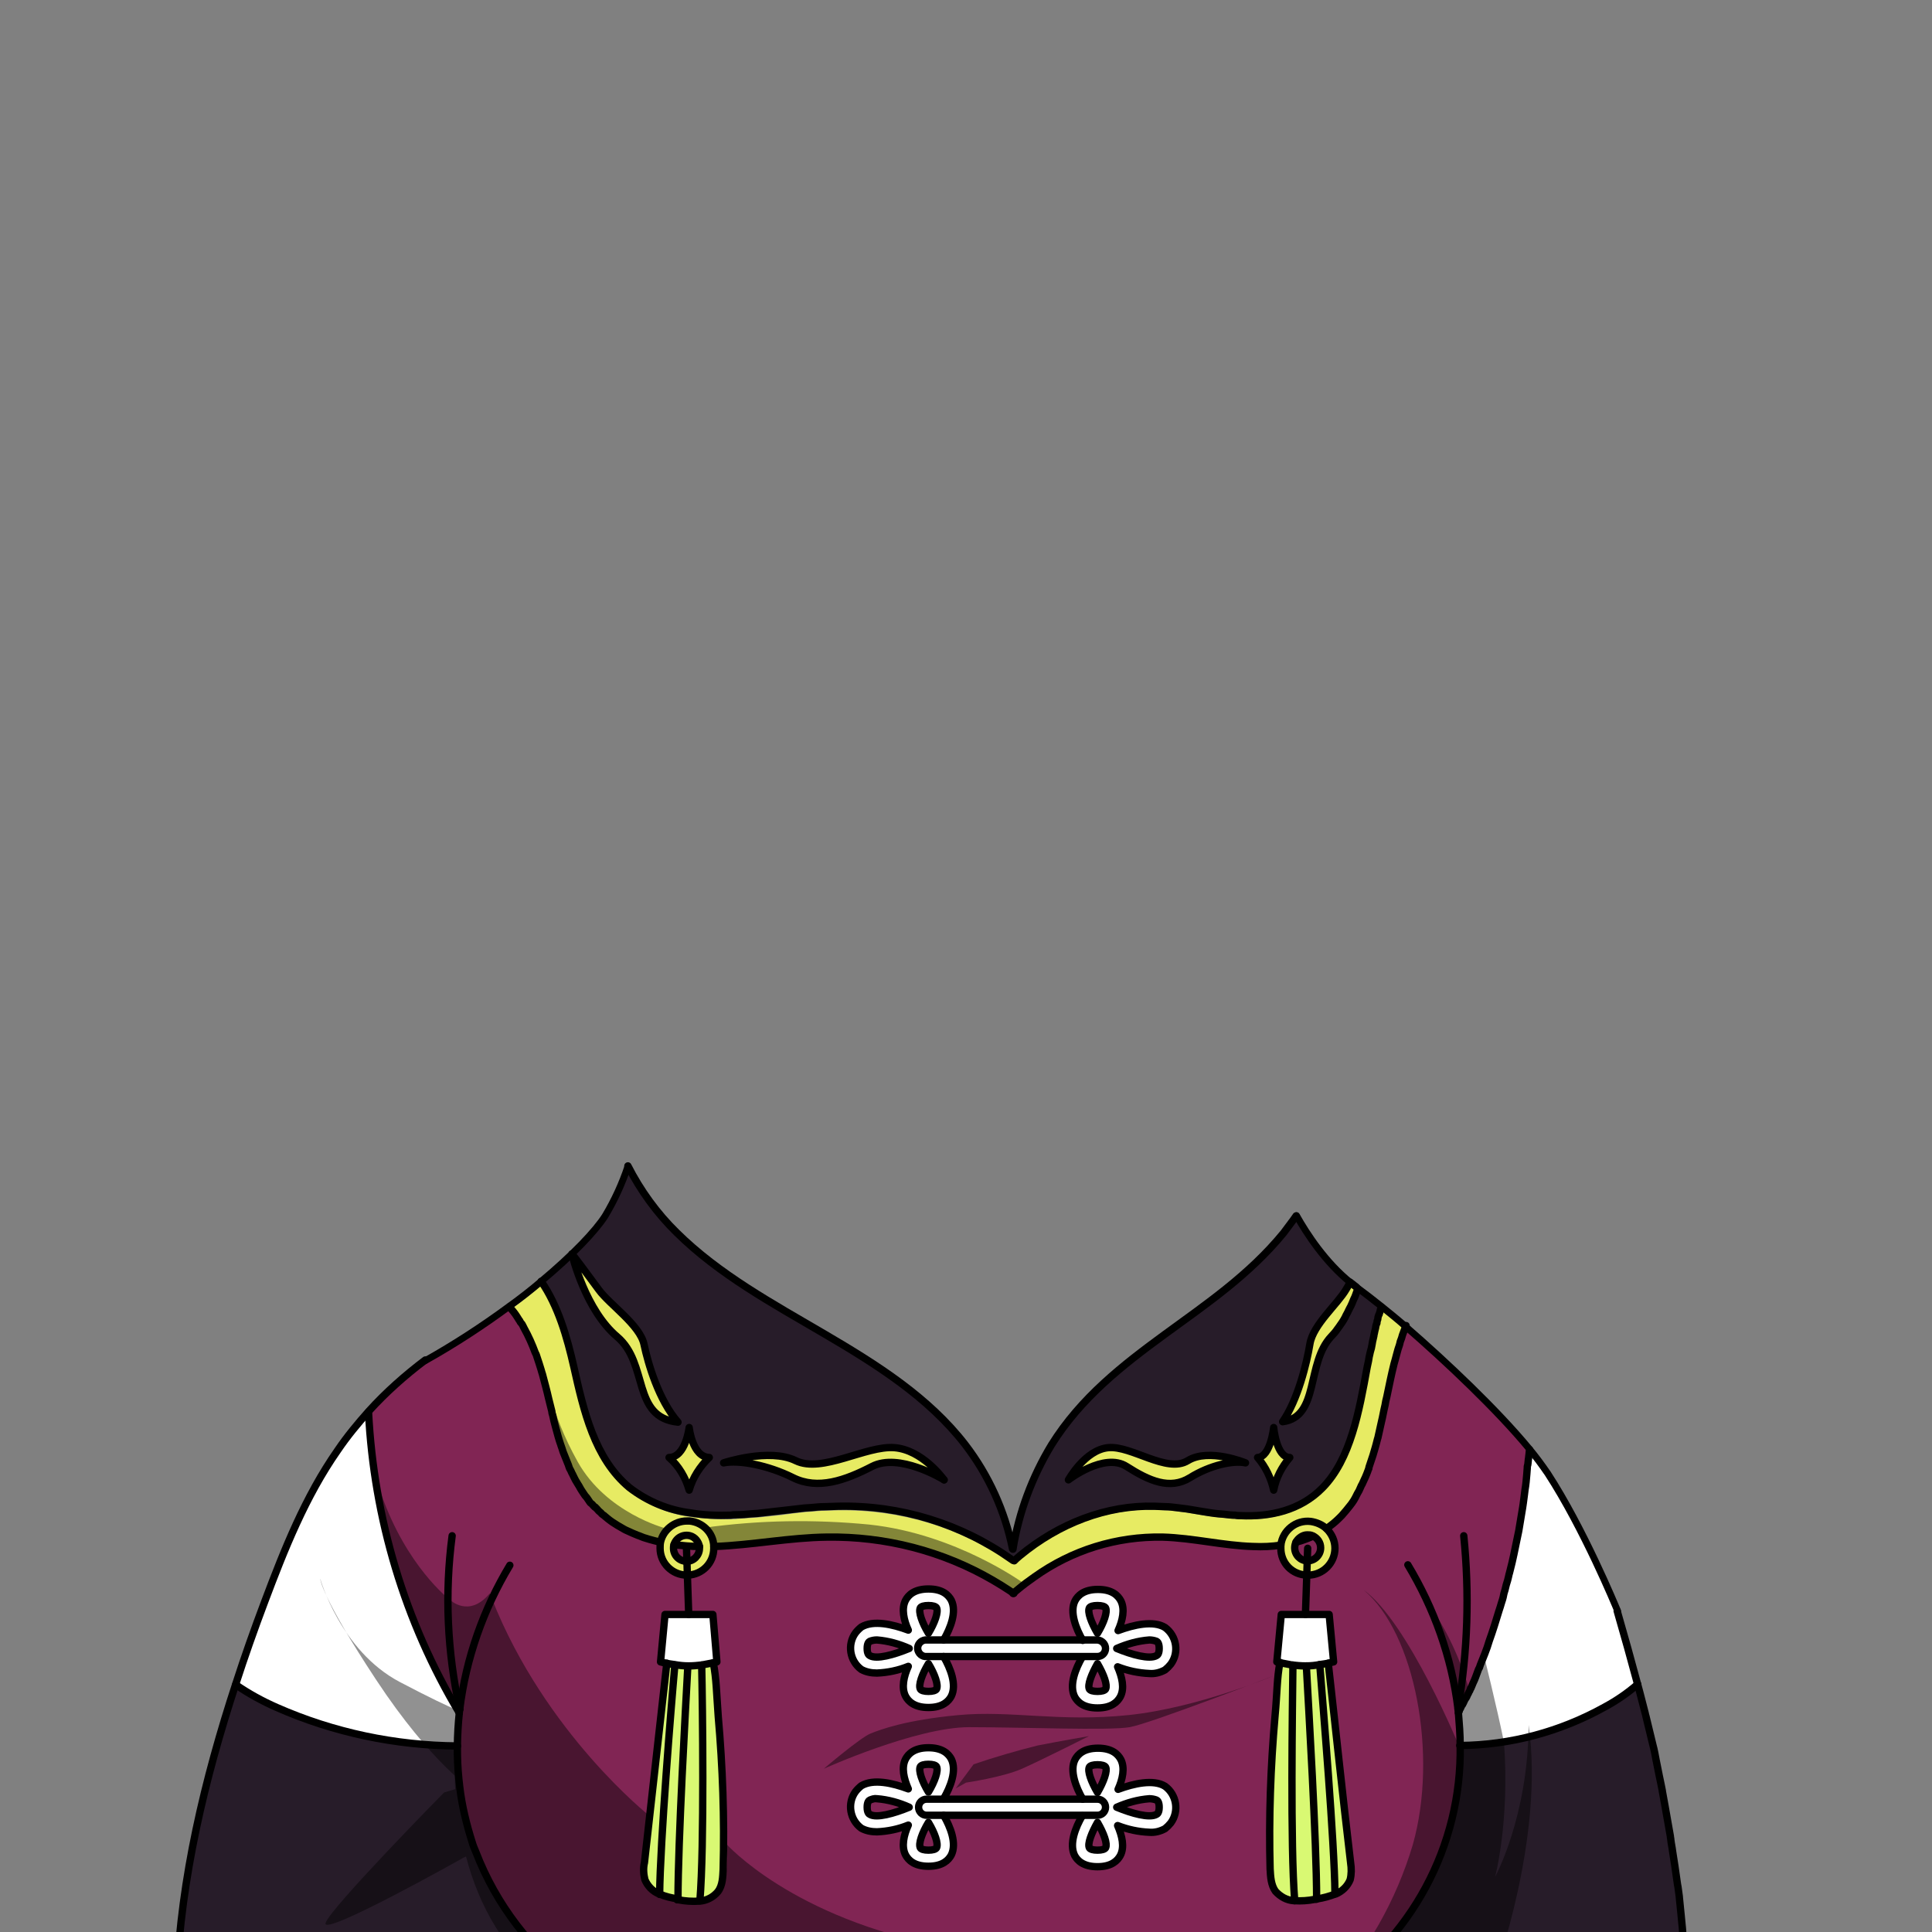 ﻿<?xml version="1.0" encoding="utf-8"?>
<!-- Generator: Adobe Illustrator 25.2.0, SVG Export Plug-In . SVG Version: 6.00 Build 0)  -->
<svg version="1.1" id="Layer_1" xmlns="http://www.w3.org/2000/svg" xmlns:xlink="http://www.w3.org/1999/xlink" x="0px" y="0px" viewBox="0 0 432 432" style="enable-background:new 0 0 432 432;" xml:space="preserve">
<rect x="0" y="0" width="432" height="432" fill="#808080" stroke="none"/>
<style type="text/css">
	.st0{fill:#E7EB63;}
	.st1{fill:#FFFFFF;}
	.st2{fill:#D9F973;}
	.st3{fill:#812554;}
	.st4{fill:#271C29;}
	.st5{fill:none;stroke:#000000;stroke-width:1.64;stroke-linecap:round;stroke-linejoin:round;}
	.st6{fill:none;stroke:#000000;stroke-width:1.52;stroke-linecap:round;stroke-linejoin:round;}
	.st7{opacity:0.43;}
</style>
<g>
	<g id="outfit">
		<path class="st0" d="M296.6,341.8c-2.4-2.3-6.3-2.2-8.6,0.2c-0.9,0.9-1.5,2.2-1.6,3.5c0,0.2,0,0.4,0,0.7c0,3.3,2.6,5.9,5.8,6&#xD;&#xA;			c0.1,0,0.1,0,0.2,0c3.3,0,6-2.6,6.1-5.9c0,0,0,0,0-0.1C298.5,344.5,297.8,343,296.6,341.8z M292.4,349.1h-0.1&#xD;&#xA;			c-1.6,0-2.8-1.3-2.8-2.9c0-0.5,0.1-0.9,0.3-1.3l0,0c0.5-1,1.5-1.6,2.6-1.6c0.4,0,0.8,0.1,1.2,0.2c1.5,0.6,2.2,2.3,1.5,3.8&#xD;&#xA;			C294.7,348.4,293.6,349.1,292.4,349.1L292.4,349.1z" />
		<path class="st0" d="M159.6,345.8c0-0.1,0-0.1,0-0.2c0,0,0,0,0,0l0,0c0,0,0,0,0-0.1l0,0c0,0,0-0.1,0-0.1c0,0,0-0.1,0-0.1&#xD;&#xA;			c0,0,0-0.1,0-0.1l0,0c0-0.1,0-0.2-0.1-0.3c0,0,0,0,0,0c0,0,0-0.1,0-0.1c0-0.1,0-0.2-0.1-0.2c0-0.1,0-0.1-0.1-0.2c0,0,0-0.1,0-0.1&#xD;&#xA;			c0-0.1-0.1-0.2-0.1-0.2c0-0.1-0.1-0.2-0.1-0.2v-0.1l0,0l0,0c0,0,0-0.1-0.1-0.1c0-0.1-0.1-0.2-0.1-0.2c0-0.1-0.1-0.1-0.1-0.2l0,0&#xD;&#xA;			c0-0.1-0.1-0.2-0.2-0.2l-0.1-0.1c-0.1-0.1-0.1-0.2-0.2-0.3l-0.1-0.1c-0.1-0.1-0.1-0.1-0.2-0.2s-0.2-0.2-0.3-0.3l0,0l0,0&#xD;&#xA;			c-0.1-0.1-0.3-0.2-0.4-0.3c-0.1-0.1-0.2-0.2-0.4-0.2l-0.2-0.1c-0.1-0.1-0.2-0.1-0.3-0.2h-0.1c0,0,0,0-0.1,0l-0.1-0.1h-0.1H156H156&#xD;&#xA;			l-0.1,0c-0.1,0-0.2-0.1-0.3-0.1h-0.1l0,0c-0.2-0.1-0.4-0.1-0.5-0.1c-0.2,0-0.4-0.1-0.5-0.1h-0.6h-0.5c-0.1,0-0.3,0-0.4,0h-0.2&#xD;&#xA;			c-0.3,0-0.5,0.1-0.8,0.2c-0.1,0-0.1,0-0.2,0.1c-0.1,0-0.2,0-0.2,0.1l-0.1,0h-0.1l0,0l-0.4,0.2c0,0-0.1,0-0.1,0.1l-0.2,0.1&#xD;&#xA;			c-0.1,0-0.1,0.1-0.2,0.1l-0.1,0.1l-0.1,0.1l-0.1,0.1l-0.1,0.1c0,0-0.1,0.1-0.1,0.1c-0.1,0.1-0.2,0.2-0.3,0.2l0,0&#xD;&#xA;			c-0.1,0.1-0.2,0.2-0.3,0.4c0,0-0.1,0-0.1,0.1l-0.1,0.1l0,0l0,0c0,0-0.1,0.1-0.1,0.1l0,0c0,0,0,0.1-0.1,0.1l-0.1,0.1&#xD;&#xA;			c-0.1,0.1-0.2,0.3-0.2,0.4c-0.1,0.1-0.1,0.2-0.1,0.2l0,0v0.1c0,0.1-0.1,0.2-0.1,0.3c-0.1,0.1-0.1,0.3-0.1,0.4c0,0,0,0.1-0.1,0.1&#xD;&#xA;			s0,0.1,0,0.2c0,0.1-0.1,0.2-0.1,0.2c-0.1,0.4-0.2,0.9-0.1,1.4c0,3.3,2.7,6,6,6c0.1,0,0.1,0,0.2,0c3.3-0.1,5.8-2.7,5.8-6&#xD;&#xA;			C159.9,346.2,159.7,346,159.6,345.8z M153.6,349.1h-0.1c-1.6,0-2.9-1.3-2.9-2.9v0c0-0.3,0-0.5,0.1-0.8c0.5-1.6,2.1-2.4,3.6-2&#xD;&#xA;			c1.1,0.3,1.9,1.3,2.1,2.4c0,0.1,0,0.2,0,0.4C156.4,347.7,155.2,349,153.6,349.1z" />
		<path class="st1" d="M154,361h-5.4l-1,10.6c0,0,0.5,0.1,1.2,0.3c0.5,0.1,1.2,0.2,1.9,0.3c1,0.2,2,0.3,3.1,0.3h0.2&#xD;&#xA;			c1,0,1.9-0.1,2.8-0.2c1.1-0.2,2-0.4,2.6-0.5l0.8-0.2l-1-10.6H154z" />
		<path class="st1" d="M297.3,361h-10.7l-1,10.6l0.8,0.2c0.6,0.1,1.6,0.3,2.6,0.5c0.9,0.1,1.9,0.2,2.9,0.2h0.2c1,0,2-0.1,3.1-0.3&#xD;&#xA;			c0.7-0.1,1.3-0.2,1.9-0.3c0.7-0.2,1.2-0.3,1.2-0.3L297.3,361z" />
		<path class="st1" d="M260.4,363.9c-2.7-1.6-7-0.6-10.5,0.7c1-2.3,1.6-4.8,0.6-6.7c-0.6-1.1-1.9-2.5-5.1-2.5s-4.5,1.4-5.1,2.5&#xD;&#xA;			c-1.3,2.6,0.2,6.3,1.7,8.9H211c0.3-0.5,0.6-1,0.8-1.5c0.1-0.3,0.3-0.5,0.4-0.8l0.1-0.3l0.1-0.4c0.1-0.2,0.1-0.4,0.2-0.6&#xD;&#xA;			c0,0,0-0.1,0-0.1c0.1-0.2,0.1-0.5,0.2-0.7s0.1-0.5,0.2-0.7s0.1-0.3,0.1-0.4s0-0.2,0-0.4s0-0.2,0-0.4c0-0.3,0-0.5,0-0.8&#xD;&#xA;			c0-0.1,0-0.3,0-0.4c0-0.3-0.1-0.5-0.2-0.8c0-0.1,0-0.1-0.1-0.2s-0.1-0.2-0.2-0.4c-0.1-0.2-0.3-0.5-0.4-0.7&#xD;&#xA;			c-0.1-0.2-0.3-0.4-0.5-0.5c-0.1-0.1-0.1-0.1-0.2-0.2c-0.3-0.2-0.6-0.5-1-0.6l-0.2-0.1c-0.3-0.1-0.7-0.2-1-0.3l-0.4-0.1h-0.4&#xD;&#xA;			c-0.3,0-0.6,0-0.9,0c-3.1,0-4.5,1.4-5.1,2.5c-1,1.9-0.4,4.5,0.6,6.7c-3.5-1.3-7.9-2.3-10.5-0.7c-2.6,1.9-3.2,5.5-1.3,8.1&#xD;&#xA;			c0.4,0.5,0.8,0.9,1.3,1.3c1.1,0.6,2.3,0.9,3.5,0.8c2.4-0.1,4.8-0.6,7-1.5c-1,2.3-1.6,4.8-0.6,6.7c0.6,1.2,1.9,2.5,5.1,2.5&#xD;&#xA;			c0.3,0,0.6,0,0.9,0h0.4l0.4-0.1c0.3-0.1,0.7-0.2,1-0.3l0.3-0.1l0.3-0.1c0.3-0.1,0.5-0.3,0.7-0.5c0.1-0.1,0.1-0.1,0.2-0.2&#xD;&#xA;			c0.2-0.2,0.3-0.3,0.5-0.5c0.2-0.2,0.3-0.4,0.4-0.7l0.1-0.1c0,0,0,0,0,0c0.1-0.2,0.1-0.3,0.2-0.5l0,0c0-0.1,0.1-0.3,0.1-0.4&#xD;&#xA;			c0,0,0,0,0-0.1s0,0,0,0l0,0l0,0l0,0c0,0,0-0.1,0-0.1v-0.2c0,0,0-0.1,0-0.1c0-0.1,0-0.2,0-0.4c0-0.1,0-0.3,0-0.4l0,0l0,0l0,0l0,0&#xD;&#xA;			c0-0.3,0-0.7-0.1-1c0-0.1-0.1-0.3-0.1-0.5c0-0.1,0-0.2-0.1-0.3c0-0.2-0.1-0.3-0.1-0.5c-0.1-0.5-0.3-1-0.5-1.5&#xD;&#xA;			c-0.1-0.2-0.2-0.5-0.3-0.7l-0.3-0.7c-0.1-0.3-0.3-0.5-0.4-0.8s-0.1-0.2-0.2-0.4h31.1c-1.5,2.6-3,6.4-1.7,8.9&#xD;&#xA;			c0.6,1.2,1.9,2.5,5.1,2.5s4.5-1.4,5.1-2.5c1-1.9,0.4-4.5-0.6-6.7c2.3,0.9,4.6,1.4,7.1,1.5c1.2,0,2.4-0.2,3.5-0.8&#xD;&#xA;			c2.6-1.9,3.2-5.6,1.3-8.2c-0.4-0.5-0.8-0.9-1.3-1.3L260.4,363.9z M205.8,359.5c0.2-0.3,0.8-0.5,1.8-0.5s1.6,0.2,1.8,0.5&#xD;&#xA;			c0.5,0.9-0.4,3.4-1.8,5.7C206.2,362.9,205.3,360.4,205.8,359.5z M194.5,370.2c-0.2-0.1-0.6-0.4-0.6-1.6s0.4-1.5,0.6-1.6&#xD;&#xA;			c0.5-0.2,1-0.3,1.6-0.3c2.5,0.2,5,0.9,7.2,1.9C199.9,370,196,371.1,194.5,370.2z M209.4,377.7c-0.2,0.3-0.8,0.5-1.8,0.5&#xD;&#xA;			s-1.6-0.2-1.8-0.5c-0.5-0.9,0.4-3.4,1.8-5.7C208.9,374.3,209.9,376.8,209.4,377.7L209.4,377.7z M247.2,377.7&#xD;&#xA;			c-0.1,0.3-0.8,0.5-1.8,0.5s-1.6-0.2-1.8-0.5c-0.5-0.9,0.4-3.4,1.8-5.7C246.8,374.3,247.7,376.8,247.2,377.7L247.2,377.7z&#xD;&#xA;			 M245.4,365.2c-1.4-2.3-2.3-4.8-1.8-5.7c0.2-0.3,0.8-0.5,1.8-0.5s1.6,0.2,1.8,0.5C247.7,360.4,246.8,362.9,245.4,365.2&#xD;&#xA;			L245.4,365.2z M258.5,370.2c-1.5,0.9-5.4-0.2-8.8-1.6c2.3-1,4.7-1.7,7.2-1.9c0.5,0,1.1,0.1,1.6,0.3c0.2,0.1,0.6,0.4,0.6,1.6&#xD;&#xA;			S258.7,370.1,258.5,370.2L258.5,370.2z" />
		<path class="st1" d="M260.4,399.4c-2.7-1.6-7-0.6-10.5,0.7c1-2.3,1.6-4.8,0.6-6.7c-0.6-1.1-1.9-2.5-5.1-2.5s-4.5,1.4-5.1,2.5&#xD;&#xA;			c-1.3,2.6,0.2,6.3,1.7,8.9H211c0.3-0.5,0.6-1,0.8-1.5c0.1-0.3,0.3-0.5,0.4-0.8s0.1-0.2,0.1-0.4s0.1-0.2,0.1-0.4s0.1-0.4,0.2-0.6&#xD;&#xA;			c0,0,0-0.1,0-0.1c0.1-0.2,0.1-0.5,0.2-0.7s0.1-0.5,0.2-0.7s0.1-0.3,0.1-0.4s0-0.3,0-0.4s0-0.2,0-0.4c0-0.3,0-0.5,0-0.8&#xD;&#xA;			c0-0.1,0-0.3,0-0.4c0-0.3-0.1-0.5-0.2-0.8c0-0.1,0-0.1-0.1-0.2c-0.1-0.1-0.1-0.3-0.2-0.4c-0.1-0.2-0.3-0.4-0.4-0.6&#xD;&#xA;			c-0.1-0.2-0.3-0.4-0.5-0.5l-0.2-0.2c-0.3-0.2-0.6-0.5-1-0.6l-0.2-0.1c-0.3-0.1-0.7-0.2-1-0.3l-0.4-0.1h-0.4c-0.3,0-0.6,0-0.9,0&#xD;&#xA;			c-3.1,0-4.5,1.4-5.1,2.5c-1,1.9-0.4,4.5,0.6,6.7c-3.5-1.3-7.9-2.3-10.5-0.7c-2.6,1.9-3.2,5.5-1.3,8.2c0.4,0.5,0.8,0.9,1.3,1.3&#xD;&#xA;			c1.1,0.6,2.3,0.9,3.5,0.8c2.4-0.1,4.8-0.6,7-1.5c-1,2.3-1.6,4.8-0.6,6.7c0.6,1.1,1.9,2.5,5.1,2.5c0.3,0,0.6,0,0.9,0&#xD;&#xA;			c0.1,0,0.2,0,0.4,0c0.1,0,0.3,0,0.4-0.1c0.3-0.1,0.7-0.2,1-0.3l0.2-0.1c0.4-0.2,0.7-0.4,1-0.6l0.2-0.2c0.2-0.2,0.3-0.3,0.5-0.5&#xD;&#xA;			c0.2-0.2,0.3-0.4,0.4-0.7l0.1-0.1l0,0l0.1-0.2c0-0.1,0.1-0.2,0.1-0.3v-0.1l0,0c0-0.1,0.1-0.3,0.1-0.4c0,0,0,0,0-0.1l0,0l0,0l0,0&#xD;&#xA;			l0,0c0,0,0-0.1,0-0.1v-0.2c0,0,0-0.1,0-0.1c0-0.1,0-0.2,0-0.4c0-0.1,0-0.3,0-0.4l0,0l0,0l0,0l0,0c0-0.3,0-0.7-0.1-1&#xD;&#xA;			c0-0.1-0.1-0.3-0.1-0.5c0-0.1,0-0.2-0.1-0.3c0-0.2-0.1-0.3-0.1-0.5c-0.1-0.5-0.3-1-0.5-1.5c-0.1-0.2-0.2-0.5-0.3-0.7l-0.3-0.7&#xD;&#xA;			l-0.4-0.8l-0.2-0.4h31.1c-1.5,2.6-3,6.3-1.7,8.9c0.6,1.1,1.9,2.5,5.1,2.5s4.5-1.4,5.1-2.5c1-1.9,0.4-4.5-0.6-6.7&#xD;&#xA;			c2.3,0.9,4.6,1.4,7.1,1.5c1.2,0,2.4-0.2,3.5-0.8c2.6-1.9,3.2-5.6,1.3-8.2c-0.4-0.5-0.8-0.9-1.3-1.3L260.4,399.4z M205.8,395&#xD;&#xA;			c0.2-0.3,0.8-0.5,1.8-0.5s1.6,0.2,1.8,0.5c0.5,0.9-0.4,3.4-1.8,5.7C206.2,398.4,205.3,395.9,205.8,395z M194.5,405.7&#xD;&#xA;			c-0.2-0.1-0.6-0.4-0.6-1.6s0.4-1.5,0.6-1.6c0.5-0.2,1-0.4,1.6-0.3c2.5,0.2,5,0.9,7.2,1.9C199.9,405.5,196,406.6,194.5,405.7&#xD;&#xA;			L194.5,405.7z M209.4,413.2c-0.2,0.3-0.8,0.5-1.8,0.5s-1.6-0.2-1.8-0.5c-0.5-0.9,0.4-3.4,1.8-5.7&#xD;&#xA;			C208.9,409.8,209.9,412.3,209.4,413.2L209.4,413.2z M247.2,413.2c-0.1,0.3-0.8,0.5-1.8,0.5s-1.6-0.2-1.8-0.5&#xD;&#xA;			c-0.5-0.9,0.4-3.4,1.8-5.7C246.8,409.8,247.7,412.3,247.2,413.2L247.2,413.2z M245.4,400.7c-1.4-2.4-2.3-4.8-1.8-5.7&#xD;&#xA;			c0.2-0.3,0.8-0.5,1.8-0.5s1.6,0.2,1.8,0.5C247.7,395.9,246.8,398.4,245.4,400.7L245.4,400.7z M258.5,405.7&#xD;&#xA;			c-1.5,0.9-5.4-0.2-8.8-1.6c2.3-1,4.8-1.7,7.3-1.9c0.5,0,1.1,0.1,1.6,0.3c0.2,0.1,0.6,0.4,0.6,1.6S258.7,405.6,258.5,405.7&#xD;&#xA;			L258.5,405.7z" />
		<path class="st2" d="M159.5,371.8c-0.6,0.1-1.6,0.3-2.6,0.5c-0.9,0.1-1.9,0.2-2.8,0.2h-0.2c-1,0-2-0.1-3.1-0.3&#xD;&#xA;			c-0.7-0.1-1.4-0.2-1.9-0.3c-1.7,15-3.3,29.5-5,44.6c-0.3,1.3-0.2,2.6,0.1,3.8c0.6,1.5,1.8,2.6,3.2,3.2h0.1&#xD;&#xA;			c1.3,0.5,2.7,0.9,4.1,1.1l0,0h0.3c1.5,0.3,3.1,0.4,4.6,0.3h0.1c1.6-0.1,3-0.9,4.1-2.1c1-1.4,1.1-3.2,1.2-5&#xD;&#xA;			c0.3-11.4-0.1-22.8-1.1-34.2C160.2,378.5,160.3,375.5,159.5,371.8z" />
		<path class="st2" d="M302,416.5c-1.7-15.1-3.3-29.5-5-44.6c-0.5,0.1-1.2,0.2-1.9,0.3c-1,0.2-2,0.3-3.1,0.3h-0.2&#xD;&#xA;			c-1,0-1.9-0.1-2.9-0.2c-1.1-0.2-2-0.4-2.6-0.5c-0.7,3.7-0.7,6.6-1.1,12c-1,11.4-1.4,22.8-1.1,34.2c0,1.7,0.1,3.6,1.2,5&#xD;&#xA;			c1,1.2,2.5,2,4.1,2.1h0.1c1.5,0.1,3.1,0,4.6-0.3h0.3l0,0c1.4-0.2,2.8-0.5,4.1-1.1h0.1c1.5-0.6,2.6-1.8,3.2-3.2&#xD;&#xA;			C302.2,419.1,302.3,417.8,302,416.5z" />
		<path class="st1" d="M75.4,324.5c-7.2,10.3-11.9,22-16.3,33.8c-2.3,6.1-4.4,12.2-6.5,18.4c2.9,2,6,3.7,9.2,5.1&#xD;&#xA;			c12.7,5.6,26.5,8.5,40.4,8.6c0-2.4,0.2-4.9,0.4-7.3l0,0c-12.2-20.5-19.1-43.6-20.3-67.3C79.9,318.5,77.5,321.4,75.4,324.5z" />
		<path class="st1" d="M366.3,376.7c-2.3,2-4.8,3.7-7.4,5.1c-0.5,0.3-1.1,0.6-1.6,0.9l-0.6,0.3l-1.7,0.8l-0.2,0.1&#xD;&#xA;			c-0.5,0.2-1,0.5-1.5,0.7l-0.6,0.3c-0.4,0.2-0.8,0.4-1.2,0.5l-0.2,0.1l-0.7,0.3c-0.6,0.2-1.1,0.4-1.7,0.6s-1.2,0.4-1.8,0.6&#xD;&#xA;			s-1.2,0.4-1.8,0.6l-0.6,0.2h-0.1c-0.5,0.1-0.9,0.3-1.3,0.4l-1.2,0.3l-0.4,0.1c-0.4,0.1-0.9,0.2-1.3,0.3l-1.6,0.3l-1.3,0.2&#xD;&#xA;			c-0.4,0.1-0.9,0.1-1.3,0.2l-1.2,0.2c-1.2,0.2-2.4,0.3-3.6,0.4c-0.4,0-0.8,0.1-1.2,0.1l-1.2,0.1h-1.2h-1.2c0-1,0-2.1-0.1-3.2&#xD;&#xA;			c0-0.3,0-0.6,0-0.9s0-0.6-0.1-1l0,0c0,0,0,0,0-0.1l0,0c0-0.2,0-0.4,0-0.6s0-0.4-0.1-0.7s-0.1-0.7-0.1-1l0,0c0,0,0-0.1,0.1-0.2&#xD;&#xA;			l0.1-0.2l0,0c0,0,0,0,0-0.1l0,0c0,0,0,0,0,0c0.1-0.3,0.3-0.5,0.4-0.8l0.2-0.5l0,0l0,0c0,0,0,0,0,0l0.1-0.3l0.1-0.1l0-0.1&#xD;&#xA;			c0.1-0.3,0.2-0.5,0.4-0.8l0.1-0.1c0.2-0.3,0.3-0.7,0.5-1c0.1-0.1,0.1-0.3,0.2-0.4s0.1-0.2,0.1-0.4l0.1-0.3c0-0.1,0.1-0.1,0.1-0.2&#xD;&#xA;			l0,0l0,0c0.1-0.3,0.3-0.7,0.4-1c0.4-0.8,0.7-1.7,1-2.5c0.1-0.3,0.2-0.6,0.4-0.9l0.2-0.6l0.4-1l0.6-1.5c0.2-0.5,0.4-1,0.6-1.5&#xD;&#xA;			s0.3-0.9,0.5-1.3c0.8-2.2,1.5-4.5,2.2-6.8c0.2-0.5,0.3-1,0.5-1.6s0.4-1.2,0.5-1.8l0.4-1.5c0.2-0.6,0.3-1.2,0.5-1.8&#xD;&#xA;			c0.1-0.3,0.1-0.5,0.2-0.8s0.1-0.6,0.2-0.8c0.2-0.8,0.4-1.6,0.6-2.4c0.1-0.6,0.3-1.2,0.4-1.8c0.2-1,0.4-1.9,0.6-2.9&#xD;&#xA;			c0.2-0.8,0.3-1.6,0.5-2.4c0.1-0.6,0.2-1.2,0.3-1.8l0.2-1.2c0.1-0.4,0.1-0.8,0.2-1.2s0.1-0.8,0.2-1.2c0-0.2,0.1-0.5,0.1-0.7&#xD;&#xA;			c0.1-0.5,0.1-1,0.2-1.5s0.1-1.1,0.2-1.6c0.2-1.1,0.3-2.3,0.4-3.5l0.1-1.3c0-0.2,0-0.5,0.1-0.7c0.1-0.5,0.1-1.1,0.2-1.6&#xD;&#xA;			c0-0.3,0.1-0.6,0.1-0.9s0.1-0.6,0.1-0.9c0,0,0,0,0-0.1c1.5,1.8,2.9,3.7,4.2,5.6c8,12.3,15.2,29.6,15.6,30.6c0,0,0,0,0,0l0,0&#xD;&#xA;			C363.3,365.7,364.8,371.1,366.3,376.7z" />
		<path class="st0" d="M153.5,343.3c-1.3,0-2.4,0.9-2.8,2.1c1.9,0.3,3.8,0.4,5.7,0.4C156.2,344.3,155,343.3,153.5,343.3z" />
		<path class="st0" d="M314.3,296.8l-0.5,1.3c-0.1,0.3-0.2,0.5-0.3,0.8s-0.1,0.3-0.2,0.5l-0.1,0.2l-0.3,0.8&#xD;&#xA;			c-0.2,0.5-0.4,1.1-0.5,1.7c-0.1,0.4-0.2,0.7-0.3,1.1c-0.2,0.7-0.4,1.4-0.6,2.2c-0.6,2.4-1.1,4.9-1.6,7.3l-0.4,1.9&#xD;&#xA;			c-0.2,1.2-0.5,2.5-0.8,3.7s-0.5,2.4-0.8,3.6l-0.1,0.3c-0.1,0.6-0.3,1.2-0.5,1.9s-0.3,1.1-0.5,1.7s-0.4,1.2-0.6,1.8&#xD;&#xA;			c-0.1,0.3-0.2,0.6-0.3,0.9c0,0.1-0.1,0.2-0.1,0.4c0,0,0,0.1,0,0.1c0,0,0,0.1-0.1,0.1c-0.2,0.5-0.4,1-0.6,1.5s-0.4,0.9-0.6,1.3&#xD;&#xA;			c-0.1,0.3-0.2,0.5-0.4,0.8l-0.4,0.9l-0.4,0.7l-0.4,0.8c-0.2,0.4-0.5,0.9-0.8,1.3c-0.1,0.1-0.2,0.3-0.3,0.4l0,0&#xD;&#xA;			c-0.6,0.9-1.3,1.7-2,2.4l-0.6,0.6c-0.9,0.8-1.8,1.6-2.8,2.3c-2.4-2.3-6.3-2.2-8.6,0.2c-0.9,0.9-1.5,2.2-1.6,3.5&#xD;&#xA;			c-2,0.3-4,0.4-6.1,0.3h-0.1c-6.8-0.3-13.5-2-20.2-2.1c-10.3-0.2-20.4,3-28.8,8.9c-0.8,0.5-1.5,1.1-2.2,1.6l-0.2,0.2&#xD;&#xA;			c-0.4,0.3-0.8,0.6-1.2,1s-0.7,0.6-1.1,0.9l-0.1-0.1l-0.1-0.1l-0.1-0.1c0,0,0,0-0.1-0.1l-0.6-0.4c-0.1-0.1-0.2-0.1-0.3-0.2&#xD;&#xA;			l-0.3-0.2c-0.1-0.1-0.1-0.1-0.2-0.1c-0.1-0.1-0.2-0.1-0.3-0.2l0,0l-0.3-0.2l-0.1-0.1c-0.6-0.4-1.3-0.8-2-1.2&#xD;&#xA;			c-1.1-0.6-2.2-1.2-3.3-1.8l-1.1-0.6l-1.8-0.8c-0.6-0.3-1.2-0.5-1.8-0.8l-1.1-0.4l-0.4-0.2l-0.8-0.3c-0.2-0.1-0.3-0.1-0.5-0.2&#xD;&#xA;			l-0.7-0.2c-0.8-0.3-1.6-0.6-2.4-0.8l0,0c-0.6-0.2-1.1-0.4-1.6-0.5c-1.2-0.4-2.4-0.7-3.6-1c-0.1,0-0.1,0-0.2,0l-0.2-0.1l-1.7-0.4&#xD;&#xA;			l-1-0.2l-0.9-0.2c-0.9-0.2-1.9-0.3-2.9-0.5l-0.9-0.1c-0.4,0-0.8-0.1-1.3-0.1s-0.6-0.1-0.9-0.1h-0.2l-0.6,0h-0.3h-0.2l-1.2-0.1&#xD;&#xA;			l-1.2-0.1h-1.2c-0.6,0-1.1,0-1.7,0h-1.5c-1.1,0-2.1,0.1-3.2,0.1l-1,0.1h-0.2c-0.4,0-0.8,0.1-1.2,0.1l-1.3,0.1&#xD;&#xA;			c-3,0.3-6.1,0.7-9.1,1l-1.3,0.1l0,0l-1.3,0.1l-1.8,0.2c-1,0.1-2.1,0.2-3.1,0.2c-0.5,0-1,0-1.6,0.1h-0.1c0-0.1,0-0.1,0-0.2&#xD;&#xA;			c0,0,0,0,0,0l0,0l0,0v-0.1c0,0,0-0.1,0-0.1c0,0,0-0.1,0-0.1c0,0,0-0.1,0-0.1l0,0c0-0.1,0-0.2-0.1-0.3l0,0l0,0c0,0,0-0.1,0-0.1&#xD;&#xA;			c0-0.1,0-0.2-0.1-0.2c0-0.1,0-0.1-0.1-0.2c-0.1-0.2-0.2-0.4-0.2-0.6v-0.1l0,0l0,0c0,0,0-0.1-0.1-0.1c0-0.1-0.1-0.2-0.1-0.2&#xD;&#xA;			c0-0.1-0.1-0.1-0.1-0.2c0,0,0,0,0,0c-0.2-0.3-0.4-0.6-0.7-0.9c-0.1-0.1-0.2-0.2-0.3-0.3l0,0l0,0c-0.1-0.1-0.3-0.2-0.4-0.3&#xD;&#xA;			c-0.1-0.1-0.2-0.2-0.4-0.2c-0.2-0.1-0.4-0.2-0.6-0.3c0,0,0,0-0.1,0l-0.1-0.1l-0.4-0.1l-0.2-0.1l0,0h-0.1l0,0&#xD;&#xA;			c-0.2-0.1-0.4-0.1-0.5-0.1c-0.2,0-0.4-0.1-0.5-0.1H154c-0.3,0-0.7,0-1,0.1h-0.2c-0.3,0-0.5,0.1-0.8,0.2c-0.1,0-0.1,0-0.2,0.1&#xD;&#xA;			c-0.1,0-0.2,0-0.2,0.1l-0.1,0H151l-0.4,0.2c0,0-0.1,0-0.1,0.1l-0.2,0.1c-0.1,0-0.1,0.1-0.2,0.1c-0.2,0.1-0.4,0.3-0.6,0.4&#xD;&#xA;			c-0.1,0.1-0.2,0.2-0.3,0.2l0,0l-0.2,0.2c0,0,0,0-0.3,0.3l-0.1,0.1l-0.1,0.2l-0.1,0.1c-0.1,0.1-0.2,0.3-0.2,0.4&#xD;&#xA;			c-0.1,0.1-0.1,0.2-0.1,0.2l0,0v0.1c-0.2,0.4-0.3,0.8-0.4,1.2h-0.1l-1.2-0.3c-0.4-0.1-0.7-0.2-1.1-0.3l-0.6-0.2l-0.4-0.1&#xD;&#xA;			c-0.1,0-0.2,0-0.2-0.1l-1-0.4l-0.3-0.1h-0.1c-0.4-0.2-0.8-0.3-1.2-0.5s-0.7-0.3-1.1-0.5c-0.5-0.2-1-0.5-1.5-0.8&#xD;&#xA;			c-0.2-0.1-0.5-0.3-0.7-0.4c-0.8-0.5-1.6-1-2.3-1.6l-0.6-0.5c-0.1-0.1-0.2-0.2-0.4-0.3c-0.1-0.1-0.3-0.2-0.4-0.4l-0.4-0.4l-0.3-0.3&#xD;&#xA;			l-0.3-0.3l-0.1-0.1l0,0c0,0,0,0-0.1-0.1l-0.2-0.2l-0.3-0.3c-0.2-0.2-0.3-0.4-0.5-0.5s-0.5-0.6-0.7-0.9s-0.4-0.6-0.7-0.9l-0.6-0.9&#xD;&#xA;			c-0.2-0.3-0.4-0.6-0.6-1s-0.4-0.6-0.6-1s-0.4-0.6-0.5-1l-0.5-1c0,0,0,0,0,0c-0.1-0.2-0.2-0.3-0.2-0.5s-0.2-0.4-0.2-0.5&#xD;&#xA;			c-0.2-0.3-0.3-0.7-0.4-1s-0.3-0.7-0.4-1s-0.3-0.7-0.4-1s-0.3-0.7-0.4-1s-0.3-1-0.5-1.5c0-0.1-0.1-0.2-0.1-0.3&#xD;&#xA;			c-0.2-0.5-0.3-1-0.5-1.6s-0.3-1.2-0.5-1.8s-0.3-1.1-0.4-1.7s-0.2-0.8-0.3-1.2s-0.2-0.6-0.2-0.9c-0.2-0.9-0.5-1.9-0.7-2.8&#xD;&#xA;			c-0.4-1.8-0.9-3.6-1.4-5.5c-0.1-0.3-0.2-0.6-0.3-1s-0.3-0.9-0.4-1.4l-0.1-0.4c-0.1-0.4-0.2-0.7-0.4-1.1l-0.4-1&#xD;&#xA;			c-0.2-0.5-0.4-1.1-0.6-1.6s-0.3-0.8-0.5-1.1l0,0l-0.3-0.6c-0.2-0.3-0.3-0.6-0.4-0.9l-0.6-1.1l0,0c-0.1-0.2-0.2-0.4-0.3-0.6&#xD;&#xA;			s-0.2-0.4-0.4-0.6s-0.2-0.3-0.3-0.5l-0.1-0.1c-0.2-0.3-0.3-0.5-0.5-0.8c-0.5-0.8-1.1-1.5-1.7-2.2c2.5-1.8,4.8-3.6,6.9-5.4&#xD;&#xA;			c3.8,5.5,5.7,12.5,7.3,19.1c2.2,9.9,4.6,20.6,12.4,27c4,3.1,8.8,5.1,13.8,5.7c3,0.4,6,0.6,8.9,0.5c0.5,0,1,0,1.5-0.1&#xD;&#xA;			c1-0.1,2-0.1,3-0.2l1.5-0.1l2-0.2l2.9-0.3l3-0.4l2.6-0.3l1.5-0.1c1-0.1,2-0.2,3-0.2s2-0.1,3-0.1c13.9-0.2,27.5,3.9,38.8,11.9&#xD;&#xA;			l0.3,0.2l0.4-0.4l0.8-0.7c8.9-7.4,19.6-11.4,30.3-11.1c0.8,0,1.6,0.1,2.4,0.1s1.6,0.1,2.4,0.2l2.4,0.3l2.4,0.4l0.6,0.1l0.6,0.1&#xD;&#xA;			l1.2,0.2h0.2c0.7,0.1,1.5,0.2,2.2,0.3l1.2,0.1c0.8,0.1,1.6,0.2,2.4,0.2c0.4,0,0.8,0,1.2,0.1c6.5,0.3,13.3-1.1,18.3-6.2&#xD;&#xA;			c6.3-6.5,8.2-17.2,10-27l0.3-1.4c0.1-0.4,0.1-0.7,0.2-1.1s0.1-0.6,0.2-0.9c0.1-0.6,0.2-1.1,0.4-1.7l0.1-0.6&#xD;&#xA;			c0.1-0.5,0.2-0.9,0.3-1.3c0,0,0-0.1,0-0.1c0.1-0.3,0.1-0.6,0.2-0.9l0,0c0-0.1,0.1-0.3,0.1-0.4c0-0.1,0.1-0.3,0.1-0.4&#xD;&#xA;			c0.1-0.3,0.1-0.6,0.2-0.9c0-0.1,0-0.2,0.1-0.3c0,0,0-0.1,0-0.1c0.1-0.3,0.1-0.5,0.2-0.8s0.2-0.5,0.2-0.8c0-0.1,0-0.1,0.1-0.2&#xD;&#xA;			c0.2-0.5,0.3-1,0.5-1.5C310.6,293.6,312.4,295.1,314.3,296.8z" />
		<path class="st3" d="M292.3,349.1h0.1c1.6,0,2.9-1.3,2.9-2.9c0-1.2-0.7-2.2-1.8-2.7c-1.2,0.5-2.4,1-3.7,1.3h-0.1l0,0&#xD;&#xA;			c-0.2,0.4-0.3,0.9-0.3,1.3C289.5,347.7,290.8,349,292.3,349.1z" />
		<path class="st3" d="M153.5,349.1h0.1c1.6,0,2.8-1.3,2.8-2.9c0-0.1,0-0.2,0-0.4c-1.9,0-3.8-0.2-5.7-0.4c-0.1,0.3-0.1,0.5-0.1,0.8&#xD;&#xA;			C150.6,347.8,151.9,349.1,153.5,349.1z" />
		<path class="st3" d="M243.6,413.2c0.2,0.3,0.8,0.5,1.8,0.5s1.6-0.2,1.8-0.5c0.5-0.9-0.4-3.4-1.8-5.7&#xD;&#xA;			C244.1,409.8,243.1,412.3,243.6,413.2z" />
		<path class="st3" d="M258.5,402.5c-0.5-0.2-1-0.4-1.6-0.3c-2.5,0.2-5,0.9-7.2,1.9c3.4,1.4,7.3,2.5,8.8,1.6&#xD;&#xA;			c0.2-0.1,0.6-0.4,0.6-1.6S258.7,402.6,258.5,402.5z" />
		<path class="st3" d="M245.4,394.5c-1,0-1.6,0.2-1.8,0.5c-0.5,0.9,0.4,3.4,1.8,5.7c1.4-2.4,2.3-4.8,1.8-5.7&#xD;&#xA;			C247.1,394.7,246.4,394.5,245.4,394.5z" />
		<path class="st3" d="M205.8,413.2c0.2,0.3,0.8,0.5,1.8,0.5s1.6-0.2,1.8-0.5c0.5-0.9-0.4-3.4-1.8-5.7&#xD;&#xA;			C206.2,409.8,205.3,412.3,205.8,413.2z" />
		<path class="st3" d="M207.6,394.5c-1,0-1.6,0.2-1.8,0.5c-0.5,0.9,0.4,3.4,1.8,5.7c1.4-2.4,2.3-4.8,1.8-5.7&#xD;&#xA;			C209.2,394.7,208.6,394.5,207.6,394.5z" />
		<path class="st3" d="M194.5,402.5c-0.2,0.1-0.6,0.4-0.6,1.6s0.4,1.5,0.6,1.6c1.5,0.9,5.4-0.2,8.8-1.6c-2.3-1-4.7-1.7-7.2-1.9&#xD;&#xA;			C195.5,402.2,195,402.3,194.5,402.5z" />
		<path class="st3" d="M207.6,359c-1,0-1.6,0.2-1.8,0.5c-0.5,0.9,0.4,3.4,1.8,5.7c1.4-2.4,2.3-4.8,1.8-5.7&#xD;&#xA;			C209.2,359.2,208.6,359,207.6,359z" />
		<path class="st3" d="M194.5,367c-0.2,0.1-0.6,0.4-0.6,1.6s0.4,1.5,0.6,1.6c1.5,0.9,5.4-0.2,8.8-1.6c-2.3-1-4.7-1.7-7.2-1.9&#xD;&#xA;			C195.5,366.7,195,366.8,194.5,367z" />
		<path class="st3" d="M245.4,359c-1,0-1.6,0.2-1.8,0.5c-0.5,0.9,0.4,3.4,1.8,5.7c1.4-2.4,2.3-4.8,1.8-5.7&#xD;&#xA;			C247.1,359.2,246.4,359,245.4,359z" />
		<path class="st3" d="M258.5,367c-0.5-0.2-1-0.3-1.6-0.3c-2.5,0.2-5,0.9-7.2,1.9c3.4,1.4,7.3,2.5,8.8,1.6c0.2-0.1,0.6-0.4,0.6-1.6&#xD;&#xA;			S258.7,367.1,258.5,367z" />
		<path class="st3" d="M205.8,377.7c0.2,0.3,0.8,0.5,1.8,0.5s1.6-0.2,1.8-0.5c0.5-0.9-0.4-3.4-1.8-5.7&#xD;&#xA;			C206.2,374.3,205.3,376.8,205.8,377.7z" />
		<path class="st3" d="M243.6,377.7c0.2,0.3,0.8,0.5,1.8,0.5s1.6-0.2,1.8-0.5c0.5-0.9-0.4-3.4-1.8-5.7&#xD;&#xA;			C244.1,374.3,243.1,376.8,243.6,377.7z" />
		<path class="st3" d="M314.3,296.8l-0.5,1.3c-0.2,0.4-0.3,0.9-0.5,1.3l-0.4,1c-0.2,0.5-0.4,1.1-0.5,1.7c-0.1,0.4-0.2,0.7-0.3,1.1&#xD;&#xA;			c-0.2,0.7-0.4,1.4-0.6,2.2c-0.6,2.4-1.1,4.9-1.6,7.3l-0.4,1.9c-0.2,1.2-0.5,2.5-0.8,3.7s-0.5,2.4-0.8,3.6l-0.1,0.3&#xD;&#xA;			c-0.1,0.6-0.3,1.2-0.5,1.9s-0.3,1.1-0.5,1.7s-0.4,1.2-0.6,1.8c-0.1,0.3-0.2,0.6-0.3,0.9c0,0.1-0.1,0.2-0.1,0.4&#xD;&#xA;			c0,0.1-0.1,0.2-0.1,0.3c-0.2,0.5-0.4,1-0.6,1.5s-0.4,0.9-0.6,1.3c-0.1,0.3-0.2,0.5-0.4,0.8l-0.4,0.9c-0.1,0.2-0.3,0.5-0.4,0.7&#xD;&#xA;			l-0.4,0.8c-0.2,0.4-0.5,0.9-0.8,1.3c-0.1,0.1-0.2,0.3-0.3,0.4l0,0c-0.6,0.9-1.3,1.7-2,2.4l-0.6,0.6c-0.9,0.8-1.8,1.6-2.8,2.3&#xD;&#xA;			c1.2,1.1,1.9,2.7,1.9,4.3c0,3.3-2.7,6-6,6c0,0,0,0-0.1,0c-0.1,0-0.1,0-0.2,0c-3.3-0.1-5.8-2.7-5.8-6c0-0.2,0-0.4,0-0.7&#xD;&#xA;			c-2,0.3-4,0.4-6.1,0.3h-0.1c-6.8-0.3-13.5-2-20.2-2.1c-10.3-0.2-20.4,3-28.8,8.9c-0.8,0.5-1.5,1.1-2.2,1.6l-0.2,0.2&#xD;&#xA;			c-0.4,0.3-0.8,0.6-1.2,1s-0.7,0.6-1.1,0.9l-0.1-0.1l-0.1-0.1l-0.1-0.1c0,0,0,0-0.1-0.1l-0.1-0.1l-0.1-0.1l-0.1-0.1l-0.1-0.1l0,0&#xD;&#xA;			c0,0-0.1-0.1-0.1-0.1c-0.1-0.1-0.2-0.1-0.3-0.2c0,0,0,0-0.1,0l0,0l-0.2-0.1l-0.2-0.1l-0.3-0.2l0,0l-0.3-0.2l-0.1-0.1&#xD;&#xA;			c-0.6-0.4-1.3-0.8-2-1.2c-1.1-0.6-2.2-1.2-3.3-1.8l-1.1-0.6l-1.8-0.8l0,0c-0.4-0.2-0.9-0.4-1.4-0.6l-0.4-0.2l-1.1-0.4l-0.4-0.2&#xD;&#xA;			l-0.8-0.3c-0.2-0.1-0.3-0.1-0.5-0.2l-0.7-0.2c-0.8-0.3-1.6-0.6-2.4-0.8l0,0c-0.6-0.2-1.1-0.4-1.6-0.5l-0.9-0.2l-0.9-0.3&#xD;&#xA;			c-0.6-0.2-1.2-0.3-1.8-0.5c-0.1,0-0.1,0-0.2,0l-0.2-0.1l-1.1-0.3c-0.2,0-0.5-0.1-0.7-0.1l-0.3-0.1L200,345l-0.9-0.2&#xD;&#xA;			c-0.4-0.1-0.8-0.1-1.1-0.2c-0.2,0-0.4-0.1-0.6-0.1l-0.6-0.1l-0.6-0.1l-0.9-0.1c-0.4,0-0.8-0.1-1.3-0.1l-0.5-0.1h-0.1h-0.2h-0.3&#xD;&#xA;			l-0.6,0h-0.1h-0.4l-1.2-0.1l-1.2-0.1h-1.2c-0.6,0-1.1,0-1.7,0h-1.5c-1.1,0-2.1,0.1-3.2,0.1l-1,0.1h-0.2c-0.4,0-0.8,0.1-1.2,0.1&#xD;&#xA;			l-1.3,0.1c-3,0.3-6.1,0.7-9.1,1l-1.3,0.1l-1.3,0.1l-1.8,0.2c-1,0.1-2.1,0.2-3.1,0.2c-0.5,0-1,0-1.6,0.1h-0.1c0,0.1,0,0.3,0,0.4&#xD;&#xA;			c0,3.3-2.6,5.9-5.8,6c-0.1,0-0.1,0-0.2,0c-3.3,0-6-2.7-6-6c0-0.5,0-0.9,0.1-1.4h-0.1l-1.2-0.3c-0.4-0.1-0.7-0.2-1.1-0.3&#xD;&#xA;			s-0.9-0.3-1.3-0.4l-1-0.4c-0.1,0-0.2-0.1-0.3-0.1h-0.1c-0.4-0.2-0.8-0.3-1.2-0.5s-0.7-0.3-1.1-0.5c-0.5-0.2-1-0.5-1.5-0.8&#xD;&#xA;			c-0.2-0.1-0.5-0.3-0.7-0.4c-0.8-0.5-1.6-1-2.3-1.6l-0.6-0.5c-0.1-0.1-0.2-0.2-0.4-0.3c-0.1-0.1-0.3-0.2-0.4-0.4l-0.4-0.4L134,338&#xD;&#xA;			l-0.4-0.5l-0.1-0.1c-0.1,0-0.1-0.1-0.1-0.1c-0.1-0.1-0.2-0.2-0.2-0.3l0,0l0,0l-0.3-0.3c-0.2-0.2-0.3-0.4-0.5-0.5s-0.5-0.6-0.7-0.9&#xD;&#xA;			s-0.4-0.6-0.7-0.9l-0.6-0.9c-0.2-0.3-0.4-0.6-0.6-1s-0.4-0.6-0.6-1c-0.4-0.7-0.7-1.3-1-2c0-0.1,0-0.1-0.1-0.1l-0.2-0.3&#xD;&#xA;			c-0.1-0.2-0.2-0.4-0.2-0.5c-0.2-0.3-0.3-0.7-0.4-1s-0.3-0.7-0.4-1s-0.3-0.7-0.4-1s-0.3-0.7-0.4-1s-0.3-1-0.5-1.5&#xD;&#xA;			c0-0.1-0.1-0.2-0.1-0.3c-0.2-0.5-0.3-1-0.5-1.6s-0.3-1.2-0.5-1.8s-0.3-1.1-0.4-1.7s-0.2-0.8-0.3-1.2s-0.2-0.6-0.2-0.9&#xD;&#xA;			c-0.2-0.9-0.5-1.9-0.7-2.8c-0.4-1.8-0.9-3.6-1.4-5.5c-0.1-0.3-0.2-0.6-0.3-1c-0.2-0.5-0.3-1.1-0.5-1.6c0,0,0-0.1,0-0.1&#xD;&#xA;			c-0.1-0.4-0.2-0.7-0.4-1.1l-0.4-1c-0.2-0.5-0.4-1.1-0.6-1.6s-0.3-0.8-0.5-1.1l0,0c-0.2-0.4-0.3-0.7-0.5-1c0-0.1-0.1-0.3-0.2-0.4&#xD;&#xA;			c-0.2-0.4-0.4-0.8-0.6-1.2l0,0c-0.1-0.2-0.2-0.4-0.3-0.6s-0.2-0.4-0.4-0.6s-0.2-0.3-0.3-0.5l-0.1-0.1c-0.2-0.3-0.3-0.5-0.5-0.8&#xD;&#xA;			c-0.5-0.8-1.1-1.5-1.7-2.2c-6.1,4.5-12.4,8.6-19,12.3l0,0c-4.6,3.4-8.8,7.3-12.7,11.4c0,0.5,0.1,1.1,0.1,1.6s0,0.9,0.1,1.4&#xD;&#xA;			c0.1,1,0.1,2,0.2,3c0.2,2,0.4,4,0.7,6l0,0l0,0c0,0,0,0,0,0.1c0,0,0,0.1,0,0.1v0.1c0,0.1,0,0.1,0,0.2c0,0.1,0,0.3,0.1,0.5&#xD;&#xA;			c1,6.8,2.4,13.4,4.2,20c0.2,0.6,0.3,1.2,0.5,1.8c0.4,1.2,0.7,2.4,1.1,3.5c0.2,0.6,0.4,1.2,0.6,1.8s0.4,1.2,0.6,1.8&#xD;&#xA;			c0,0.1,0,0.1,0.1,0.2c0,0.1,0,0.1,0.1,0.2c0.8,2.2,1.7,4.4,2.6,6.6c0.1,0.2,0.2,0.4,0.2,0.5c0.3,0.7,0.6,1.4,0.9,2.1&#xD;&#xA;			s0.6,1.4,0.9,2.1s0.7,1.5,1.1,2.3c0.7,1.5,1.5,3,2.3,4.5c0.1,0.3,0.3,0.5,0.4,0.8s0.3,0.5,0.4,0.8c0.4,0.8,0.8,1.6,1.3,2.3&#xD;&#xA;			l1.3,2.3l0,0l0.3,0.6l0,0l0,0c0-0.1,0-0.1,0-0.2c0-0.1,0-0.1,0-0.2l0,0c0-0.1,0-0.3,0-0.4c0,0.1,0.1,0.3,0.1,0.4l0,0&#xD;&#xA;			c0.1,0.4,0.2,0.7,0.3,1.1l-0.5-0.8c-0.5,4.9-0.6,9.9-0.1,14.8l0,0c0.1,0.6,0.1,1.2,0.2,1.8c0.6,4.2,1.5,8.3,2.9,12.2&#xD;&#xA;			c0.2,0.7,0.5,1.4,0.8,2.1c4.5,11.7,12.3,21.9,22.4,29.4c7.4,5.5,15.8,9.5,24.8,11.5c0,0,38.8,10.9,60.8-6.2l0,0l0.9,0.7&#xD;&#xA;			c0.3,0.2,0.6,0.4,0.9,0.6s0.6,0.4,0.8,0.5s0.5,0.3,0.7,0.5c0.4,0.2,0.8,0.5,1.2,0.7l0.7,0.4c0.3,0.1,0.5,0.3,0.8,0.4&#xD;&#xA;			c0.6,0.3,1.1,0.6,1.7,0.8l1.2,0.5c0.5,0.2,1,0.4,1.5,0.6l0.4,0.1l1.4,0.5l0,0c0.9,0.3,1.8,0.6,2.7,0.8l1.4,0.4l1,0.2&#xD;&#xA;			c0.7,0.2,1.4,0.3,2.1,0.4l1,0.2l1.4,0.2c1.8,0.3,3.7,0.5,5.5,0.6c3,0.2,5.9,0.3,8.7,0.2h1l1.7-0.1h0.1l1.2-0.1l0.7,0l1.2-0.1&#xD;&#xA;			l1.5-0.1c0.3,0,0.6,0,0.9-0.1l1.3-0.1l1.7-0.2l0.7-0.1c0.1,0,0.1,0,0.2,0h0.2h0.1l0.4-0.1l0.9-0.1h0.2l1-0.1l0.9-0.1l0.6-0.1&#xD;&#xA;			l1.4-0.2l0.7-0.1l0.7-0.1l0.5-0.1h0.2l1.4-0.3c0.5-0.1,0.9-0.2,1.3-0.3l0.3-0.1l0.8-0.2c0,0,0.1,0,0.1,0h0.1l0.5-0.1h0.2h0.1h0.1&#xD;&#xA;			h0.1l0,0c0.5-0.1,1-0.2,1.5-0.4c1-0.2,1.9-0.5,2.9-0.8c1.2-0.4,2.5-0.8,3.7-1.2l0.8-0.3c1.1-0.4,2.1-0.8,3.2-1.3l0.9-0.4l1.3-0.6&#xD;&#xA;			l0,0c0.5-0.2,0.9-0.5,1.4-0.7c0.3-0.1,0.6-0.3,0.9-0.5c0.9-0.5,1.9-1,2.8-1.6l0.9-0.5c0.5-0.3,0.9-0.6,1.4-0.9l0,0l0.2-0.1l0,0&#xD;&#xA;			l1.1-0.8l1.1-0.8l1.1-0.8l1.1-0.8c0.4-0.3,0.7-0.6,1.1-0.9s0.7-0.6,1.1-0.9l1-0.9c0.4-0.3,0.7-0.6,1-0.9c0.2-0.1,0.3-0.3,0.5-0.5&#xD;&#xA;			l0.5-0.5c0.6-0.6,1.3-1.2,1.9-1.9c0.3-0.3,0.6-0.6,0.9-1s0.8-0.9,1.2-1.4c0.1-0.1,0.2-0.2,0.3-0.3l0.4-0.4c0.3-0.3,0.5-0.6,0.8-1&#xD;&#xA;			c0.9-1.1,1.7-2.1,2.5-3.3l0.3-0.5c0,0,0.1-0.1,0.1-0.1l0.6-0.8c0.4-0.6,0.8-1.2,1.2-1.8l0.4-0.7c0,0,0-0.1,0.1-0.1&#xD;&#xA;			c0.1-0.2,0.3-0.4,0.4-0.6s0.3-0.5,0.5-0.8s0.4-0.7,0.6-1.1c0.3-0.5,0.6-1.1,0.9-1.7c0.2-0.4,0.4-0.8,0.6-1.1s0.3-0.6,0.5-1&#xD;&#xA;			s0.3-0.7,0.5-1.1s0.3-0.6,0.4-0.9s0.3-0.8,0.5-1.1c0.1-0.2,0.2-0.4,0.2-0.6c0.2-0.4,0.3-0.8,0.5-1.2s0.4-1.1,0.6-1.6&#xD;&#xA;			c2.3-7,3.5-14.3,3.4-21.7c0-0.6,0-1.1,0-1.7s0-1-0.1-1.5c0-0.3,0-0.6,0-0.9s0-0.6-0.1-1v-0.1l0,0c0-0.3,0-0.6-0.1-1&#xD;&#xA;			c0-0.1,0-0.2,0-0.3c0-0.3-0.1-0.7-0.1-1l0,0c0,0,0-0.1,0.1-0.2l0.1-0.2l0,0c0,0,0,0,0-0.1l0,0c0,0,0,0,0,0&#xD;&#xA;			c0.1-0.3,0.3-0.5,0.4-0.8l0.2-0.5l0,0l0,0c0,0,0,0,0,0l0.1-0.3l0.1-0.1l0-0.1c0.1-0.3,0.2-0.5,0.4-0.8l0.1-0.1&#xD;&#xA;			c0.2-0.3,0.3-0.7,0.5-1c0.1-0.1,0.1-0.3,0.2-0.4s0.1-0.2,0.2-0.4s0.1-0.2,0.1-0.3c0,0,0-0.1,0.1-0.1v-0.1l0,0l0,0&#xD;&#xA;			c0.1-0.3,0.3-0.7,0.4-1c0.4-0.8,0.7-1.7,1-2.5c0.1-0.3,0.2-0.6,0.4-0.9l0.2-0.6l0.4-1l0.6-1.5c0.2-0.5,0.4-1,0.6-1.5&#xD;&#xA;			s0.3-0.9,0.5-1.3c0.8-2.2,1.5-4.5,2.2-6.8c0.2-0.5,0.3-1,0.5-1.6s0.4-1.2,0.5-1.8l0.4-1.5c0.2-0.6,0.3-1.2,0.5-1.8&#xD;&#xA;			c0.1-0.3,0.1-0.5,0.2-0.8s0.1-0.6,0.2-0.8c0.2-0.8,0.4-1.6,0.6-2.4c0.1-0.6,0.3-1.2,0.4-1.8c0.2-1,0.4-1.9,0.6-2.9&#xD;&#xA;			c0.2-0.8,0.3-1.6,0.5-2.4c0.1-0.6,0.2-1.2,0.3-1.8l0.2-1.2c0.1-0.4,0.1-0.8,0.2-1.2s0.1-0.8,0.2-1.2c0-0.2,0.1-0.5,0.1-0.7&#xD;&#xA;			c0.1-0.5,0.1-1,0.2-1.5s0.1-1.1,0.2-1.6c0.2-1.1,0.3-2.3,0.4-3.5l0.1-1.3c0-0.2,0-0.5,0.1-0.7c0.1-0.5,0.1-1.1,0.2-1.6&#xD;&#xA;			c0-0.3,0.1-0.6,0.1-0.9s0.1-0.6,0.1-0.9c0,0,0,0,0-0.1C334.8,315.4,323.5,304.6,314.3,296.8z M203.1,364.6c-1-2.3-1.6-4.8-0.6-6.7&#xD;&#xA;			c0.6-1.1,1.9-2.5,5.1-2.5c0.3,0,0.6,0,0.9,0h0.4l0.4,0.1c0.3,0.1,0.7,0.2,1,0.3l0.2,0.1c0.4,0.2,0.7,0.4,1,0.6&#xD;&#xA;			c0.1,0.1,0.1,0.1,0.2,0.2c0.2,0.2,0.3,0.3,0.5,0.5c0.2,0.2,0.3,0.4,0.4,0.7c0.1,0.1,0.1,0.2,0.2,0.4s0,0.1,0.1,0.2&#xD;&#xA;			c0.1,0.3,0.2,0.5,0.2,0.8c0,0.1,0,0.3,0,0.4c0,0.3,0,0.5,0,0.8c0,0.1,0,0.2,0,0.4s0,0.2,0,0.4s0,0.3-0.1,0.4s-0.1,0.5-0.2,0.7&#xD;&#xA;			s-0.1,0.5-0.2,0.7c0,0,0,0.1,0,0.1c-0.1,0.2-0.1,0.4-0.2,0.6l-0.1,0.4l-0.1,0.3c-0.1,0.3-0.2,0.6-0.4,0.8&#xD;&#xA;			c-0.2,0.5-0.5,1.1-0.8,1.5h31.1c-1.5-2.6-3-6.4-1.7-8.9c0.6-1.1,1.9-2.5,5.1-2.5s4.5,1.4,5.1,2.5c1,1.9,0.4,4.5-0.6,6.7&#xD;&#xA;			c3.5-1.3,7.9-2.3,10.5-0.7c2.6,1.9,3.2,5.6,1.3,8.2c-0.4,0.5-0.8,0.9-1.3,1.3c-1.1,0.6-2.3,0.9-3.5,0.8c-2.4-0.1-4.8-0.6-7.1-1.5&#xD;&#xA;			c1,2.3,1.6,4.8,0.6,6.7c-0.6,1.2-1.9,2.5-5.1,2.5s-4.5-1.4-5.1-2.5c-1.3-2.6,0.2-6.3,1.7-8.9H211c0.1,0.1,0.1,0.2,0.2,0.4&#xD;&#xA;			s0.3,0.5,0.4,0.8l0.3,0.7c0.1,0.2,0.2,0.5,0.3,0.7c0.2,0.5,0.4,1,0.5,1.5c0.1,0.2,0.1,0.3,0.1,0.5c0,0.1,0.1,0.2,0.1,0.3&#xD;&#xA;			c0,0.1,0.1,0.3,0.1,0.5c0.1,0.3,0.1,0.7,0.1,1l0,0l0,0l0,0l0,0c0,0.1,0,0.3,0,0.4c0,0.1,0,0.2,0,0.4c0,0,0,0.1,0,0.1&#xD;&#xA;			c0,0,0,0.1,0,0.1c0,0.1,0,0.2-0.1,0.3l0,0l0,0l0,0l0,0c0,0,0,0,0,0.1c0,0.1,0,0.3-0.1,0.4l0,0c-0.1,0.2-0.1,0.3-0.2,0.5&#xD;&#xA;			c0,0,0,0,0,0l-0.1,0.1c-0.1,0.2-0.3,0.5-0.4,0.7c-0.1,0.2-0.3,0.4-0.5,0.5c-0.1,0.1-0.1,0.1-0.2,0.2c-0.2,0.2-0.5,0.3-0.7,0.5&#xD;&#xA;			l-0.3,0.1l-0.3,0.1c-0.3,0.1-0.7,0.2-1,0.3l-0.4,0.1h-0.4c-0.3,0-0.6,0-0.9,0c-3.1,0-4.5-1.4-5.1-2.5c-1-1.9-0.4-4.5,0.6-6.7&#xD;&#xA;			c-2.2,0.9-4.6,1.4-7,1.5c-1.2,0-2.4-0.2-3.5-0.8c-2.6-1.9-3.2-5.5-1.3-8.1c0.4-0.5,0.8-0.9,1.3-1.3&#xD;&#xA;			C195.3,362.3,199.6,363.3,203.1,364.6z M154.5,425L154.5,425L154.5,425h-0.1h-0.6l-0.9-0.1h-0.1l-0.9-0.1h-0.3l0,0&#xD;&#xA;			c-1.4-0.2-2.8-0.5-4.1-1.1c-0.1,0-0.1,0-0.1-0.1c-1.5-0.6-2.6-1.8-3.2-3.2c-0.1-0.3-0.2-0.6-0.2-0.9c0-0.3-0.1-0.6-0.1-0.9l0,0&#xD;&#xA;			c0-0.3,0-0.6,0-1s0.1-0.6,0.1-1c0.4-3.5,0.8-7,1.2-10.5c0.6-4.9,1.1-9.8,1.6-14.6c0.3-2.8,0.6-5.5,0.9-8.3&#xD;&#xA;			c0.2-1.8,0.4-3.7,0.6-5.6c0.2-1.9,0.4-3.7,0.6-5.6c-0.8-0.2-1.2-0.3-1.2-0.3l1-10.6h10.7l1,10.6l-0.8,0.2c0.7,3.7,0.7,6.6,1.1,12&#xD;&#xA;			c1,11.4,1.4,22.8,1.1,34.2c-0.1,1.7-0.1,3.6-1.2,5c-1,1.2-2.5,2-4.1,2.1h-0.1c-0.6,0-1.1,0-1.7,0L154.5,425L154.5,425z&#xD;&#xA;			 M260.4,408.8c-1.1,0.6-2.3,0.9-3.5,0.8c-2.4-0.1-4.8-0.6-7.1-1.5c1,2.3,1.6,4.8,0.6,6.7c-0.6,1.1-1.9,2.5-5.1,2.5&#xD;&#xA;			s-4.5-1.4-5.1-2.5c-1.3-2.6,0.2-6.3,1.7-8.9H211l0.2,0.4c0.1,0.2,0.3,0.5,0.4,0.8l0.3,0.7c0.1,0.2,0.2,0.5,0.3,0.7&#xD;&#xA;			c0.2,0.5,0.4,1,0.5,1.5c0.1,0.2,0.1,0.3,0.1,0.5c0,0.1,0.1,0.2,0.1,0.3c0,0.2,0.1,0.3,0.1,0.5c0.1,0.3,0.1,0.7,0.1,1l0,0l0,0l0,0&#xD;&#xA;			l0,0c0,0.1,0,0.3,0,0.4c0,0.1,0,0.2,0,0.4c0,0,0,0.1,0,0.1c0,0,0,0.1,0,0.1c0,0.1,0,0.2-0.1,0.3l0,0l0,0l0,0l0,0c0,0,0,0,0,0.1&#xD;&#xA;			c0,0.1,0,0.3-0.1,0.4l0,0c0,0,0,0,0,0s0,0,0,0l0,0l0,0c0,0,0,0.1,0,0.1c0,0.1-0.1,0.2-0.1,0.3l0,0l-0.1,0.1&#xD;&#xA;			c-0.1,0.2-0.3,0.4-0.4,0.7c-0.1,0.2-0.3,0.4-0.5,0.5l-0.2,0.2c-0.3,0.2-0.6,0.5-1,0.6l-0.2,0.1c-0.3,0.1-0.7,0.2-1,0.3&#xD;&#xA;			c-0.1,0-0.2,0-0.4,0.1c-0.1,0-0.2,0-0.4,0c-0.3,0-0.6,0.1-0.9,0c-3.1,0-4.5-1.4-5.1-2.5c-1-1.9-0.4-4.5,0.6-6.7&#xD;&#xA;			c-2.2,0.9-4.6,1.4-7,1.5c-1.2,0-2.4-0.2-3.5-0.8c-2.6-1.9-3.2-5.5-1.3-8.2c0.4-0.5,0.8-0.9,1.3-1.3c2.7-1.6,7-0.6,10.5,0.7&#xD;&#xA;			c-1-2.3-1.6-4.8-0.6-6.7c0.6-1.1,1.9-2.5,5.1-2.5c0.3,0,0.6,0,0.9,0h0.4l0.4,0.1c0.3,0.1,0.7,0.2,1,0.3l0.2,0.1&#xD;&#xA;			c0.4,0.2,0.7,0.4,1,0.6l0.2,0.2c0.2,0.2,0.3,0.3,0.5,0.5c0.2,0.2,0.3,0.4,0.4,0.6c0.1,0.1,0.1,0.2,0.2,0.4c0,0.1,0.1,0.1,0.1,0.2&#xD;&#xA;			c0.1,0.3,0.2,0.5,0.2,0.8c0,0.1,0,0.3,0,0.4c0,0.3,0,0.5,0,0.8c0,0.1,0,0.2,0,0.4s0,0.2,0,0.4s0,0.3-0.1,0.4s-0.1,0.5-0.2,0.7&#xD;&#xA;			s-0.1,0.5-0.2,0.7c0,0,0,0.1,0,0.1c-0.1,0.2-0.1,0.4-0.2,0.6s-0.1,0.2-0.1,0.4s-0.1,0.2-0.1,0.4s-0.2,0.5-0.4,0.8&#xD;&#xA;			c-0.2,0.5-0.5,1.1-0.8,1.5h31.1c-1.5-2.6-3-6.4-1.7-8.9c0.6-1.1,1.9-2.5,5.1-2.5s4.5,1.4,5.1,2.5c1,1.9,0.4,4.5-0.6,6.7&#xD;&#xA;			c3.5-1.3,7.9-2.3,10.5-0.7c2.6,1.9,3.2,5.6,1.3,8.2c-0.4,0.5-0.8,0.9-1.3,1.3L260.4,408.8z M294.3,424.6L294.3,424.6h-0.3&#xD;&#xA;			c-1.5,0.3-3.1,0.4-4.6,0.3h-0.1c-1.6-0.1-3-0.8-4.1-2.1c-1-1.4-1.1-3.2-1.2-5c-0.3-11.4,0.1-22.8,1.1-34.2c0.5-5.3,0.4-8.3,1.1-12&#xD;&#xA;			l-0.8-0.2l1-10.6h10.7l1,10.6c0,0-0.5,0.1-1.2,0.3c1.7,15,3.2,29.5,5,44.6c0.2,1.3,0.2,2.6-0.1,3.8c-0.6,1.5-1.8,2.6-3.2,3.2&#xD;&#xA;			c0,0-0.1,0.1-0.1,0.1C297.2,424.1,295.8,424.5,294.3,424.6z" />
		<path class="st0" d="M303.6,288.2c-0.2,0.5-0.3,0.9-0.5,1.4c-0.1,0.2-0.1,0.3-0.2,0.5s-0.3,0.6-0.4,0.9s-0.2,0.5-0.3,0.7&#xD;&#xA;			s-0.2,0.5-0.4,0.8l-0.3,0.6c-0.2,0.5-0.5,0.9-0.7,1.4c-0.4,0.8-0.9,1.5-1.4,2.2c-0.1,0.1-0.2,0.3-0.3,0.4&#xD;&#xA;			c-0.4,0.6-0.9,1.2-1.4,1.7c-5.7,6-2.6,18-10.9,19.1c3.4-4.9,5.4-13.1,6.1-17.4s6.2-8.9,8.1-12.2c0.3-0.5,0.6-1,0.9-1.6&#xD;&#xA;			c0.5,0.4,0.9,0.7,1.4,1.1L303.6,288.2z" />
		<path class="st0" d="M284.8,319.2c0,0-0.6,6.7-3.6,6.7c1.8,2.1,3.1,4.6,3.6,7.3c0.6-2.7,1.8-5.2,3.6-7.3&#xD;&#xA;			C285.4,325.8,284.8,319.2,284.8,319.2z" />
		<path class="st0" d="M265.6,326.5c-4.7,2.8-12.6-3.4-17.8-2.9s-8.9,7.2-8.9,7.2s8-6.2,13-3s9.7,5.3,14.2,2.5s9.7-4,12.4-3.3&#xD;&#xA;			C278.5,327.1,270.3,323.7,265.6,326.5z" />
		<path class="st0" d="M144,300.6c-0.9-4.3-7.7-8.9-10.1-12.2s-5.8-7.8-6-8c0.1,0.6,3.1,12.6,10.1,18.5c7.1,6,3.2,18,13.6,19.1&#xD;&#xA;			C147.3,313.1,144.9,304.9,144,300.6z" />
		<path class="st0" d="M154.1,319.2c0,0-0.8,6.7-4.5,6.7c2.2,1.9,3.7,4.5,4.5,7.3c0.8-2.8,2.4-5.3,4.5-7.3&#xD;&#xA;			C154.8,325.8,154.1,319.2,154.1,319.2z" />
		<path class="st0" d="M200,323.7c-6.4-0.5-16.2,5.7-22.1,2.9s-16.1,0.5-16.1,0.5c3.4-0.6,9.9,0.5,15.5,3.3s11.5,0.6,17.7-2.5&#xD;&#xA;			s15.6,2.7,16.1,3C210.8,330.5,206.2,324.2,200,323.7z" />
		<path class="st4" d="M128.8,443.5l-7.1-0.1l-82.2-1.2c1-22.3,6.2-44.2,13.2-65.6c2.9,2,6,3.7,9.2,5.1c10.5,4.6,21.6,7.4,33,8.3&#xD;&#xA;			c2.3,0.2,4.7,0.3,7,0.3h0.4c0,2.5,0.1,5,0.3,7.6c0.1,0.6,0.1,1.2,0.2,1.8c0.5,4.2,1.5,8.3,2.9,12.3c0.2,0.7,0.5,1.4,0.8,2.1&#xD;&#xA;			C110.9,425.8,118.7,436,128.8,443.5z" />
		<path class="st4" d="M366.3,376.7c-2.3,2-4.8,3.7-7.4,5.1c-9.9,5.5-21,8.5-32.3,8.6c0.3,22.5-11,43.5-29.9,55.6L377,447&#xD;&#xA;			C376.6,423.1,372.3,399.5,366.3,376.7z" />
		<path class="st4" d="M303.6,288.2c-0.2,0.5-0.3,0.9-0.5,1.4c-0.1,0.2-0.1,0.3-0.2,0.5s-0.3,0.6-0.4,0.9s-0.2,0.5-0.3,0.7&#xD;&#xA;			s-0.2,0.5-0.4,0.8l-0.3,0.6c-0.2,0.5-0.5,0.9-0.7,1.4c-0.4,0.8-0.9,1.5-1.4,2.2c-0.1,0.1-0.2,0.3-0.3,0.4&#xD;&#xA;			c-0.4,0.6-0.9,1.2-1.4,1.7c-5.7,6-2.6,18-10.9,19.1c3.4-4.9,5.4-13.1,6.1-17.4s6.2-8.9,8.1-12.2c0.3-0.5,0.6-1,0.9-1.6&#xD;&#xA;			c-5.6-4.5-9.8-10.9-12.1-15c-0.2,0.3-0.4,0.6-0.7,1s-0.4,0.5-0.6,0.8c-0.5,0.7-1,1.3-1.5,2c-7.7,9.4-17.3,15.9-26.6,22.7&#xD;&#xA;			s-18.7,14.1-25.3,24.7c-4.3,7.1-7.3,15.1-8.6,23.3c-1.7-8.5-5.4-16.5-10.6-23.4c-8.2-10.6-19.8-18-31.4-24.7s-23.6-13.2-33.1-22.7&#xD;&#xA;			c-4.4-4.3-8.1-9.4-10.9-14.9c-1.3,3.9-3,7.6-5.1,11.1c-2.1,3.4-7.2,8.7-14.4,14.7c3.8,5.5,5.7,12.5,7.3,19.1&#xD;&#xA;			c2.2,9.9,4.6,20.6,12.4,27c4,3.1,8.8,5.1,13.8,5.7c3,0.4,6,0.6,8.9,0.5c0.5,0,1,0,1.5-0.1c1-0.1,2-0.1,3-0.2l1.5-0.1l2-0.2&#xD;&#xA;			l2.9-0.3l3-0.4l2.6-0.3l1.5-0.1c1-0.1,2-0.2,3-0.2s2-0.1,3-0.1c13.9-0.2,27.5,3.9,38.8,11.9l0.3,0.2l0.4-0.4l0.8-0.7&#xD;&#xA;			c8.9-7.4,19.6-11.4,30.2-11.1c0.8,0,1.6,0.1,2.4,0.1s1.6,0.1,2.4,0.2l2.4,0.3l2.4,0.4l0.6,0.1l0.6,0.1l0,0l1.8,0.2l0.4,0l0.4,0&#xD;&#xA;			l1.1,0.1l1.2,0.1c0.8,0.1,1.6,0.2,2.4,0.2c0.4,0,0.8,0,1.2,0.1c6.5,0.3,13.3-1.1,18.3-6.2c6.3-6.5,8.2-17.2,10-27l0.3-1.4&#xD;&#xA;			c0.1-0.4,0.1-0.7,0.2-1.1s0.1-0.6,0.2-0.9c0.1-0.6,0.2-1.1,0.4-1.7l0.1-0.6c0.1-0.5,0.2-0.9,0.3-1.3c0,0,0-0.1,0-0.1&#xD;&#xA;			c0.1-0.3,0.1-0.6,0.2-0.9l0,0c0-0.1,0.1-0.3,0.1-0.4c0-0.1,0.1-0.3,0.1-0.4c0.1-0.3,0.1-0.6,0.2-0.9c0-0.1,0-0.2,0.1-0.3&#xD;&#xA;			c0,0,0-0.1,0-0.1c0.1-0.3,0.1-0.5,0.2-0.8s0.2-0.5,0.2-0.8c0-0.1,0-0.1,0.1-0.2c0.1-0.2,0.1-0.4,0.2-0.6s0.1-0.5,0.2-0.7&#xD;&#xA;			c0-0.1,0-0.1,0.1-0.2C306.8,290.6,305,289.2,303.6,288.2z M138,298.9c-6.9-5.9-9.9-17.9-10.1-18.5c0.2,0.3,3.7,4.9,6,8&#xD;&#xA;			s9.2,7.8,10.1,12.2s3.3,12.5,7.6,17.4C141.2,316.9,145.1,304.9,138,298.9z M154.1,333.1c-0.8-2.8-2.4-5.3-4.5-7.3&#xD;&#xA;			c3.8,0,4.5-6.7,4.5-6.7s0.8,6.7,4.5,6.7C156.4,327.8,154.8,330.3,154.1,333.1L154.1,333.1z M195,327.9c-6.2,3.2-12.1,5.3-17.6,2.5&#xD;&#xA;			s-12.1-4-15.5-3.3c0,0,10.2-3.4,16.1-0.5s15.7-3.4,22.1-2.9c6.2,0.5,10.8,6.8,11.1,7.2C210.6,330.6,201,324.8,195,327.9z&#xD;&#xA;			 M266,330.4c-4.5,2.8-9.2,0.6-14.2-2.5s-13,3-13,3s3.8-6.6,8.9-7.2s13,5.7,17.8,2.9s12.9,0.5,12.9,0.5&#xD;&#xA;			C275.8,326.5,270.5,327.6,266,330.4z M284.7,333.1c-0.6-2.7-1.8-5.2-3.6-7.3c3,0,3.6-6.7,3.6-6.7s0.6,6.7,3.6,6.7&#xD;&#xA;			C286.6,327.9,285.3,330.4,284.7,333.1L284.7,333.1z" />
		<path class="st5" d="M205.8,359.5c0.2-0.3,0.8-0.5,1.8-0.5s1.6,0.2,1.8,0.5c0.5,0.9-0.4,3.4-1.8,5.7&#xD;&#xA;			C206.2,362.9,205.3,360.4,205.8,359.5z" />
		<path class="st5" d="M194.5,370.2c-0.2-0.1-0.6-0.4-0.6-1.6s0.4-1.5,0.6-1.6c0.5-0.2,1-0.3,1.6-0.3c2.5,0.2,5,0.9,7.2,1.9&#xD;&#xA;			C199.9,370,196,371.1,194.5,370.2z" />
		<path class="st5" d="M209.4,377.7c-0.2,0.3-0.8,0.5-1.8,0.5s-1.6-0.2-1.8-0.5c-0.5-0.9,0.4-3.4,1.8-5.7&#xD;&#xA;			C209,374.3,209.9,376.8,209.4,377.7z" />
		<path class="st5" d="M211,370.4c1.5,2.6,3,6.3,1.7,8.9c-0.6,1.1-1.9,2.5-5.1,2.5s-4.5-1.4-5.1-2.5c-1-1.9-0.4-4.5,0.6-6.7&#xD;&#xA;			c-2.2,0.9-4.6,1.4-7,1.5c-1.2,0-2.4-0.2-3.5-0.8c-2.6-1.9-3.2-5.6-1.3-8.2c0.4-0.5,0.8-0.9,1.3-1.3c2.7-1.6,7-0.6,10.5,0.7&#xD;&#xA;			c-1-2.2-1.6-4.8-0.6-6.7c0.6-1.1,1.9-2.5,5.1-2.5s4.5,1.4,5.1,2.5c1.3,2.6-0.2,6.3-1.7,8.9" />
		<path class="st5" d="M245.4,365.2c-1.4-2.4-2.3-4.8-1.8-5.7c0.2-0.3,0.8-0.5,1.8-0.5s1.6,0.2,1.8,0.5&#xD;&#xA;			C247.7,360.4,246.8,362.9,245.4,365.2z" />
		<path class="st5" d="M249.7,368.6c2.3-1,4.7-1.7,7.3-1.9c0.5,0,1.1,0.1,1.6,0.3c0.2,0.1,0.6,0.4,0.6,1.6s-0.4,1.5-0.6,1.6&#xD;&#xA;			C257,371.1,253.1,370,249.7,368.6z" />
		<path class="st5" d="M245.4,372c1.4,2.4,2.3,4.8,1.8,5.7c-0.2,0.3-0.8,0.5-1.8,0.5s-1.6-0.2-1.8-0.5&#xD;&#xA;			C243.1,376.8,244.1,374.3,245.4,372z" />
		<path class="st5" d="M242.1,366.8c-1.5-2.6-3-6.4-1.7-8.9c0.6-1.1,1.9-2.5,5.1-2.5s4.5,1.4,5.1,2.5c1,1.9,0.4,4.5-0.6,6.7&#xD;&#xA;			c3.5-1.3,7.9-2.3,10.5-0.7c2.6,1.9,3.2,5.6,1.3,8.2c-0.4,0.5-0.8,0.9-1.3,1.3c-1.1,0.6-2.3,0.9-3.5,0.8c-2.4-0.1-4.8-0.6-7.1-1.5&#xD;&#xA;			c1,2.3,1.6,4.8,0.6,6.7c-0.6,1.1-1.9,2.5-5.1,2.5s-4.5-1.4-5.1-2.5c-1.3-2.6,0.2-6.3,1.7-8.9" />
		<path class="st5" d="M247.2,368.6c0,1-0.8,1.8-1.8,1.8h-38.2c-1,0.1-1.9-0.7-2-1.7c-0.1-1,0.7-1.9,1.7-2c0.1,0,0.2,0,0.3,0h38.2&#xD;&#xA;			C246.4,366.8,247.2,367.6,247.2,368.6C247.2,368.6,247.2,368.6,247.2,368.6z" />
		<path class="st5" d="M205.8,395c0.2-0.3,0.8-0.5,1.8-0.5s1.6,0.2,1.8,0.5c0.5,0.9-0.4,3.4-1.8,5.7&#xD;&#xA;			C206.2,398.4,205.3,395.9,205.8,395z" />
		<path class="st5" d="M194.5,405.7c-0.2-0.1-0.6-0.4-0.6-1.6s0.4-1.5,0.6-1.6c0.5-0.2,1-0.4,1.6-0.3c2.5,0.2,5,0.9,7.2,1.9&#xD;&#xA;			C199.9,405.5,196,406.6,194.5,405.7z" />
		<path class="st5" d="M209.4,413.2c-0.2,0.3-0.8,0.5-1.8,0.5s-1.6-0.2-1.8-0.5c-0.5-0.9,0.4-3.4,1.8-5.7&#xD;&#xA;			C209,409.8,209.9,412.3,209.4,413.2z" />
		<path class="st5" d="M211,405.9c1.5,2.6,3,6.3,1.7,8.9c-0.6,1.1-1.9,2.5-5.1,2.5s-4.5-1.4-5.1-2.5c-1-1.9-0.4-4.5,0.6-6.7&#xD;&#xA;			c-2.2,0.9-4.6,1.4-7,1.5c-1.2,0-2.4-0.2-3.5-0.8c-2.6-1.9-3.2-5.6-1.3-8.2c0.4-0.5,0.8-0.9,1.3-1.3c2.7-1.6,7-0.6,10.5,0.7&#xD;&#xA;			c-1-2.3-1.6-4.8-0.6-6.7c0.6-1.1,1.9-2.5,5.1-2.5s4.5,1.4,5.1,2.5c1.3,2.6-0.2,6.3-1.7,8.9" />
		<path class="st5" d="M245.4,400.8c-1.4-2.4-2.3-4.8-1.8-5.7c0.2-0.3,0.8-0.5,1.8-0.5s1.6,0.2,1.8,0.5&#xD;&#xA;			C247.7,395.9,246.8,398.4,245.4,400.8z" />
		<path class="st5" d="M249.7,404.1c2.3-1,4.7-1.7,7.3-1.9c0.5,0,1.1,0.1,1.6,0.3c0.2,0.1,0.6,0.4,0.6,1.6s-0.4,1.5-0.6,1.6&#xD;&#xA;			C257,406.6,253.1,405.5,249.7,404.1z" />
		<path class="st5" d="M245.4,407.5c1.4,2.4,2.3,4.8,1.8,5.7c-0.2,0.3-0.8,0.5-1.8,0.5s-1.6-0.2-1.8-0.5&#xD;&#xA;			C243.1,412.3,244.1,409.8,245.4,407.5z" />
		<path class="st5" d="M242.1,402.3c-1.5-2.6-3-6.4-1.7-8.9c0.6-1.1,1.9-2.5,5.1-2.5s4.5,1.4,5.1,2.5c1,1.9,0.4,4.5-0.6,6.7&#xD;&#xA;			c3.5-1.3,7.9-2.3,10.5-0.7c2.6,1.9,3.2,5.6,1.3,8.2c-0.4,0.5-0.8,0.9-1.3,1.3c-1.1,0.6-2.3,0.9-3.5,0.8c-2.4-0.1-4.8-0.6-7.1-1.5&#xD;&#xA;			c1,2.3,1.6,4.8,0.6,6.7c-0.6,1.1-1.9,2.5-5.1,2.5s-4.5-1.4-5.1-2.5c-1.3-2.6,0.2-6.3,1.7-8.9" />
		<path class="st5" d="M247.2,404.1c0,1-0.8,1.8-1.8,1.8h-38.2c-1,0-1.8-0.8-1.8-1.8c0-1,0.8-1.8,1.8-1.8c0,0,0,0,0,0h38.2&#xD;&#xA;			C246.4,402.3,247.2,403.1,247.2,404.1C247.2,404.1,247.2,404.1,247.2,404.1z" />
		<path class="st5" d="M140.4,260.7c2.8,5.5,6.5,10.6,10.9,14.9c9.5,9.4,21.5,15.9,33.1,22.7s23.2,14.1,31.4,24.7&#xD;&#xA;			c5.3,6.9,8.9,14.9,10.6,23.3" />
		<path class="st5" d="M39.5,442.2c1-22.3,6.2-44.2,13.2-65.6c2-6.2,4.2-12.4,6.5-18.5c4.4-11.7,9.1-23.5,16.3-33.8&#xD;&#xA;			c2.1-3.1,4.5-6,7-8.8c3.8-4.2,8.1-8,12.6-11.4l0,0" />
		<path class="st5" d="M226.5,348.9l-0.3-0.2c-11.3-8-24.9-12.2-38.8-11.9c-1,0-2,0.1-3,0.1s-2,0.1-3,0.2l-1.5,0.1l-2.6,0.3&#xD;&#xA;			c-2.6,0.3-5.2,0.6-7.9,0.9l-1.5,0.1c-1,0.1-2,0.2-3,0.2c-0.5,0-1,0-1.5,0.1c-3,0.1-6,0-8.9-0.5c-5-0.6-9.8-2.6-13.8-5.7&#xD;&#xA;			c-7.8-6.5-10.2-17.2-12.4-27c-1.5-6.6-3.5-13.6-7.3-19.1" />
		<path class="st5" d="M156.4,345.8c-1.9,0-3.8-0.2-5.7-0.4" />
		<path class="st5" d="M159.6,345.8h0.1c8.4-0.3,16.8-2,25.2-2.1c13-0.2,25.9,3.1,37.2,9.7c1.2,0.7,2.5,1.5,3.7,2.3&#xD;&#xA;			c0.3,0.2,0.6,0.4,0.9,0.6" />
		<path class="st5" d="M147.6,344.8h-0.1l-1.2-0.3c-0.4-0.1-0.7-0.2-1.1-0.3s-0.9-0.3-1.3-0.4l-1-0.4l-0.3-0.1&#xD;&#xA;			c-0.4-0.2-0.8-0.3-1.2-0.5s-0.7-0.3-1.1-0.5c-0.5-0.2-1-0.5-1.5-0.8c-0.2-0.1-0.5-0.3-0.7-0.4c-0.8-0.5-1.6-1-2.3-1.6l-0.6-0.5&#xD;&#xA;			c-0.1-0.1-0.2-0.2-0.4-0.3c-0.1-0.1-0.3-0.2-0.4-0.4c-0.4-0.3-0.7-0.6-1-1c-0.1,0-0.1-0.1-0.2-0.2c0,0,0,0-0.1-0.1L133,337&#xD;&#xA;			l-0.3-0.3c-0.2-0.2-0.3-0.4-0.5-0.5s-0.5-0.6-0.7-0.9s-0.4-0.6-0.7-0.9l-0.6-0.9c-0.2-0.3-0.4-0.6-0.6-1s-0.4-0.6-0.6-1&#xD;&#xA;			c-0.4-0.6-0.7-1.3-1-1.9c0,0,0,0,0,0c-0.2-0.3-0.3-0.7-0.5-1s-0.3-0.7-0.4-1s-0.3-0.7-0.4-1s-0.3-0.7-0.4-1s-0.3-0.7-0.4-1&#xD;&#xA;			s-0.3-1-0.5-1.5c0-0.1-0.1-0.2-0.1-0.3c-0.2-0.5-0.3-1-0.5-1.6c-0.4-1.6-0.9-3.1-1.2-4.7c-0.1-0.3-0.2-0.6-0.2-0.9&#xD;&#xA;			c-0.2-0.9-0.5-1.9-0.7-2.8c-0.4-1.8-0.9-3.6-1.4-5.5c-0.1-0.3-0.2-0.6-0.3-1c-0.3-1-0.6-1.9-0.9-2.8c-0.1-0.3-0.2-0.7-0.4-1&#xD;&#xA;			c-0.7-1.9-1.5-3.7-2.5-5.5c-0.1-0.2-0.2-0.4-0.3-0.6s-0.2-0.4-0.4-0.6s-0.2-0.3-0.3-0.5l-0.1-0.1c-0.2-0.3-0.3-0.5-0.5-0.8&#xD;&#xA;			c-0.5-0.8-1.1-1.5-1.7-2.2" />
		<path class="st5" d="M102.8,382.2c1.4-11.4,5.3-22.4,11.2-32.2" />
		<path class="st5" d="M102.7,383c0-0.3,0.1-0.5,0.1-0.8" />
		<path class="st5" d="M102.7,383c-0.5,4.9-0.6,9.9-0.1,14.8c0.1,0.6,0.1,1.2,0.2,1.8c0.5,4.2,1.5,8.3,2.8,12.4&#xD;&#xA;			c0.2,0.7,0.5,1.4,0.8,2.1c4.5,11.7,12.3,21.9,22.4,29.4c7.4,5.5,15.8,9.5,24.8,11.5c0,0,38.8,10.9,60.8-6.2l0.7-0.5" />
		<path class="st5" d="M296.6,445.9c18.9-12.1,30.3-33.1,29.9-55.6c0-2.5-0.2-4.9-0.4-7.4c0-0.3-0.1-0.6-0.1-0.9&#xD;&#xA;			c-1.4-11.4-5.3-22.3-11.2-32.1" />
		<path class="st5" d="M52.7,376.7c2.9,2,6,3.7,9.2,5.1c12.7,5.6,26.5,8.5,40.4,8.6" />
		<path class="st5" d="M82.4,315.7c1.2,23.8,8.1,46.9,20.3,67.3l0,0" />
		<path class="st5" d="M102.8,382.2L102.8,382.2c-2.8-12.8-3.4-25.9-1.7-38.8" />
		<path class="st5" d="M127.9,280.4c0.1,0.6,3.1,12.6,10.1,18.5c7.1,6,3.2,18,13.6,19.1c-4.3-4.9-6.7-13.1-7.6-17.4&#xD;&#xA;			s-7.7-8.9-10.1-12.2S128.2,280.7,127.9,280.4z" />
		<path class="st5" d="M127.9,280.4L127.9,280.4" />
		<path class="st5" d="M211.1,330.9L211.1,330.9" />
		<path class="st5" d="M211.1,330.9c-0.5-0.3-10.1-6.1-16.1-3s-12.1,5.3-17.7,2.5s-12.1-4-15.5-3.3c0,0,10.2-3.4,16.1-0.5&#xD;&#xA;			s15.7-3.4,22.1-2.9C206.2,324.2,210.8,330.5,211.1,330.9z" />
		<path class="st5" d="M154.1,319.2c0,0-0.8,6.7-4.5,6.7c2.2,1.9,3.7,4.5,4.5,7.3c0.8-2.8,2.4-5.3,4.5-7.3&#xD;&#xA;			C154.8,325.8,154.1,319.2,154.1,319.2z" />
		<path class="st5" d="M289.8,271.9c-0.2,0.3-0.4,0.6-0.7,1s-0.4,0.5-0.6,0.8c-0.5,0.7-1,1.3-1.5,2c-7.7,9.4-17.3,15.9-26.6,22.7&#xD;&#xA;			s-18.7,14.1-25.3,24.7c-4.3,7.1-7.3,15.1-8.6,23.3l0,0" />
		<path class="st5" d="M361.6,360.2C361.6,360.2,361.6,360.2,361.6,360.2L361.6,360.2c1.6,5.5,3.1,10.9,4.6,16.5&#xD;&#xA;			c0.3,1.1,0.6,2.2,0.9,3.4s0.5,2,0.8,3.1c0,0.1,0.1,0.3,0.1,0.4c0.5,2.2,1.1,4.4,1.6,6.6c0.3,1.1,0.5,2.2,0.7,3.3&#xD;&#xA;			c0,0.2,0.1,0.3,0.1,0.5c0.2,1,0.4,2,0.6,3s0.5,2.3,0.7,3.4c0,0,0,0.1,0,0.1c0.2,1.1,0.4,2.2,0.6,3.3s0.4,2.3,0.6,3.4&#xD;&#xA;			s0.4,2.3,0.6,3.4c0,0,0,0,0,0c0,0.3,0.1,0.5,0.1,0.8c0.1,0.9,0.3,1.7,0.4,2.6c0.2,1.1,0.3,2.1,0.5,3.2c0.1,0.7,0.2,1.4,0.3,2.1&#xD;&#xA;			s0.2,1.4,0.3,2.1l0.1,0.5c0.1,0.7,0.2,1.5,0.3,2.2c0,0,0,0,0,0.1c0.1,1.3,0.3,2.7,0.4,4c0.1,1,0.2,2.1,0.3,3.1&#xD;&#xA;			c0.1,1.5,0.2,3,0.3,4.5c0,0.6,0.1,1.2,0.1,1.7l0,0c0,0.4,0,0.8,0.1,1.1s0,0.6,0.1,0.9s0,0.4,0,0.6l0.1,2.2c0,1.5,0.1,3,0.1,4.5" />
		<path class="st5" d="M308.9,292.3c0,0.1-0.1,0.1-0.1,0.2c-0.1,0.2-0.2,0.5-0.2,0.7c-0.1,0.2-0.1,0.4-0.2,0.6c0,0.1,0,0.1-0.1,0.2&#xD;&#xA;			c-0.1,0.3-0.2,0.5-0.2,0.8s-0.2,0.5-0.2,0.8c0,0,0,0.1,0,0.1c0,0.1,0,0.2-0.1,0.3c-0.1,0.3-0.2,0.6-0.2,0.9c0,0.1-0.1,0.3-0.1,0.4&#xD;&#xA;			c0,0.1-0.1,0.3-0.1,0.4l0,0c-0.1,0.3-0.1,0.6-0.2,0.9c0,0,0,0.1,0,0.1c-0.1,0.5-0.2,0.9-0.3,1.3l-0.1,0.6&#xD;&#xA;			c-0.1,0.6-0.2,1.1-0.4,1.7c-0.1,0.3-0.1,0.6-0.2,0.9s-0.1,0.7-0.2,1.1l-0.3,1.4c-1.8,9.9-3.7,20.6-10,27c-5,5.1-11.8,6.5-18.3,6.2&#xD;&#xA;			c-0.4,0-0.8,0-1.2-0.1c-0.8,0-1.6-0.1-2.4-0.2l-1.2-0.1c-1.2-0.1-2.4-0.3-3.6-0.5l-0.6-0.1l-0.6-0.1l-2.4-0.4l-2.4-0.3&#xD;&#xA;			c-0.8-0.1-1.6-0.2-2.4-0.2s-1.6-0.1-2.4-0.1c-10.7-0.3-21.4,3.8-30.2,11.1l-0.8,0.7l-0.4,0.4" />
		<path class="st5" d="M289.8,344.8h0.1c1.3-0.3,2.5-0.8,3.7-1.3" />
		<path class="st5" d="M296.6,341.8c1-0.7,1.9-1.4,2.8-2.3l0.6-0.6c0.7-0.8,1.4-1.6,2-2.4l0,0c0.1-0.1,0.2-0.3,0.3-0.4&#xD;&#xA;			c0.3-0.4,0.6-0.9,0.8-1.3l0.4-0.8l0.4-0.7l0.4-0.9c0.1-0.3,0.3-0.5,0.4-0.8c0.2-0.4,0.4-0.9,0.6-1.3s0.4-1,0.6-1.5&#xD;&#xA;			c0-0.1,0.1-0.2,0.1-0.3c0.1-0.1,0.1-0.2,0.1-0.4c0.1-0.3,0.2-0.6,0.3-0.9c0.2-0.6,0.4-1.2,0.6-1.8s0.3-1.1,0.5-1.7&#xD;&#xA;			s0.3-1.2,0.5-1.9l0.1-0.3c0.3-1.2,0.5-2.4,0.8-3.6s0.5-2.5,0.8-3.7c0.1-0.6,0.2-1.2,0.4-1.9c0.5-2.4,1-4.9,1.6-7.3&#xD;&#xA;			c0.2-0.7,0.4-1.4,0.6-2.2c0.1-0.4,0.2-0.7,0.3-1.1c0.2-0.6,0.4-1.1,0.5-1.7l0.3-0.8l0.2-0.7c0.1-0.3,0.2-0.5,0.3-0.8l0.5-1.3" />
		<path class="st5" d="M226.5,356.3l1.1-0.9c1.2-1,2.4-1.9,3.7-2.8c8.4-6,18.4-9.1,28.7-8.9c6.8,0.2,13.5,1.9,20.2,2.1h0.1&#xD;&#xA;			c2,0.1,4.1,0,6.1-0.3" />
		<path class="st5" d="M326.4,390.3h0.1c11.3-0.1,22.4-3.1,32.3-8.6c2.6-1.4,5.1-3.1,7.4-5.1" />
		<path class="st5" d="M326.1,383c0-0.1,0.1-0.1,0.1-0.2l0.1-0.2l0,0c0,0,0-0.1,0-0.1l0,0c0,0,0,0,0,0c0.1-0.3,0.3-0.5,0.4-0.8&#xD;&#xA;			s0.2-0.4,0.3-0.5l0,0c0.1-0.2,0.2-0.4,0.3-0.6s0.2-0.5,0.4-0.8l0.1-0.1c0.2-0.3,0.3-0.7,0.5-1c0.1-0.1,0.1-0.3,0.2-0.4&#xD;&#xA;			s0.1-0.2,0.2-0.4l0.1-0.3c0,0,0-0.1,0.1-0.1c0.2-0.4,0.3-0.8,0.5-1.2c0.4-0.8,0.7-1.7,1-2.5c0.1-0.3,0.2-0.6,0.4-0.9l0.2-0.6&#xD;&#xA;			l0.4-1l0.6-1.5c0.4-1,0.7-1.9,1-2.9c0.8-2.2,1.5-4.5,2.2-6.8c0.2-0.5,0.3-1,0.5-1.6s0.4-1.2,0.5-1.8s0.3-1,0.4-1.5&#xD;&#xA;			s0.3-1.2,0.5-1.8c0.1-0.3,0.1-0.5,0.2-0.8s0.1-0.6,0.2-0.8c0.2-0.8,0.4-1.6,0.6-2.4c0.1-0.6,0.3-1.2,0.4-1.8&#xD;&#xA;			c0.2-1,0.4-1.9,0.6-2.9c0.2-0.8,0.3-1.6,0.5-2.4l0.3-1.8l0.2-1.2c0.1-0.4,0.1-0.8,0.2-1.2s0.1-0.8,0.2-1.2c0-0.2,0.1-0.5,0.1-0.7&#xD;&#xA;			c0.1-0.5,0.1-1,0.2-1.5l0.2-1.6c0.2-1.1,0.3-2.3,0.4-3.5l0.1-1.3c0-0.2,0-0.5,0.1-0.7c0.1-0.5,0.1-1.1,0.2-1.6&#xD;&#xA;			c0-0.3,0.1-0.6,0.1-0.9s0.1-0.6,0.1-0.9c0,0,0,0,0-0.1" />
		<path class="st5" d="M327.3,343.4c1.3,12.9,0.9,25.9-1.3,38.7" />
		<path class="st5" d="M303.6,288.2c-0.2,0.5-0.3,0.9-0.5,1.4c-0.1,0.2-0.1,0.3-0.2,0.5s-0.3,0.6-0.4,0.9s-0.2,0.5-0.3,0.7&#xD;&#xA;			s-0.2,0.5-0.4,0.8l-0.3,0.6c-0.2,0.5-0.5,0.9-0.7,1.4c-0.4,0.8-0.9,1.5-1.4,2.2c-0.1,0.1-0.2,0.3-0.3,0.4&#xD;&#xA;			c-0.4,0.6-0.9,1.2-1.4,1.7c-5.7,6-2.6,18-10.9,19.1c3.4-4.9,5.4-13.1,6.1-17.4s6.2-8.9,8.1-12.2c0.3-0.5,0.6-1,0.9-1.6&#xD;&#xA;			c0.5,0.4,0.9,0.7,1.4,1.1L303.6,288.2z" />
		<path class="st5" d="M278.5,327.1c0,0-8.2-3.4-12.9-0.5s-12.6-3.4-17.8-2.9s-8.9,7.2-8.9,7.2s8-6.2,13-3s9.7,5.3,14.2,2.5&#xD;&#xA;			S275.8,326.5,278.5,327.1z" />
		<path class="st5" d="M284.8,319.2c0,0,0.6,6.7,3.6,6.7c-1.8,2.1-3.1,4.6-3.6,7.3c-0.6-2.7-1.8-5.2-3.6-7.3&#xD;&#xA;			C284.1,325.8,284.8,319.2,284.8,319.2z" />
		<path class="st5" d="M160.3,371.6l-0.8,0.2c-0.6,0.1-1.6,0.3-2.6,0.5c-0.9,0.1-1.9,0.2-2.8,0.2h-0.2c-1,0-2-0.1-3.1-0.3&#xD;&#xA;			c-0.7-0.1-1.4-0.2-1.9-0.3c-0.8-0.2-1.2-0.3-1.2-0.3l1-10.6h10.7L160.3,371.6z" />
		<path class="st5" d="M151.6,424.6c-1.4-0.2-2.8-0.5-4.1-1.1h-0.1c-1.5-0.6-2.6-1.8-3.2-3.2c-0.3-1.2-0.4-2.6-0.1-3.8&#xD;&#xA;			c1.7-15.1,3.3-29.5,5-44.6" />
		<path class="st5" d="M159.5,371.8c0.7,3.7,0.7,6.6,1.1,12c1,11.4,1.4,22.8,1.1,34.2c-0.1,1.7-0.1,3.6-1.2,5c-1,1.2-2.5,2-4.1,2.1&#xD;&#xA;			h-0.1c-1.5,0.1-3.1,0-4.6-0.3h-0.3" />
		<path class="st5" d="M147.5,423.6c0.1-11.5,2.6-42.5,3.4-51.3" />
		<path class="st5" d="M151.6,424.7L151.6,424.7c0-12.8,1.7-42.9,2.2-52.1" />
		<path class="st5" d="M156.5,425c1-12.2,0.6-43.6,0.4-52.7l0,0" />
		<path class="st5" d="M159.6,346.2c0,3.3-2.6,5.9-5.8,6h-0.2c-3.3,0-6-2.7-6-6c0-0.5,0-0.9,0.1-1.4c0.6-2.7,3.1-4.7,5.9-4.7h0.6&#xD;&#xA;			c2.9,0.3,5.3,2.6,5.4,5.6C159.6,345.9,159.6,346,159.6,346.2z" />
		<path class="st5" d="M156.4,345.8c0,0.1,0,0.2,0,0.4c0,1.6-1.3,2.9-2.8,2.9h-0.1c-1.6,0-2.9-1.3-2.9-2.9v0c0-0.3,0-0.5,0.1-0.8&#xD;&#xA;			c0.5-1.6,2.1-2.4,3.6-2C155.4,343.7,156.2,344.7,156.4,345.8L156.4,345.8z" />
		<polyline class="st5" points="153.5,346.2 153.6,349.1 153.7,352.2 154,361 		" />
		<path class="st5" d="M298.2,371.6c0,0-0.5,0.1-1.2,0.3c-0.5,0.1-1.2,0.2-1.9,0.3c-1,0.2-2,0.3-3.1,0.3h-0.2c-1,0-1.9-0.1-2.9-0.2&#xD;&#xA;			c-1.1-0.2-2-0.4-2.6-0.5l-0.8-0.2l1-10.6h10.7L298.2,371.6z" />
		<path class="st5" d="M294.3,424.7h-0.3c-1.5,0.3-3.1,0.4-4.6,0.3h-0.1c-1.6-0.1-3-0.9-4.1-2.1c-1-1.4-1.1-3.2-1.2-5&#xD;&#xA;			c-0.3-11.4,0.1-22.8,1.1-34.2c0.5-5.3,0.4-8.3,1.1-12" />
		<path class="st5" d="M297,371.9c1.7,15,3.2,29.5,5,44.6c0.2,1.3,0.2,2.6-0.1,3.8c-0.6,1.5-1.8,2.6-3.2,3.2h-0.1&#xD;&#xA;			c-1.3,0.5-2.7,0.9-4.1,1.1" />
		<path class="st5" d="M295.1,372.2c0.7,8.9,3.3,39.8,3.4,51.3" />
		<path class="st5" d="M292.1,372.5c0.5,9.2,2.3,39.3,2.3,52.1l0,0" />
		<path class="st5" d="M289.1,372.3L289.1,372.3c-0.1,9.1-0.6,40.5,0.4,52.7" />
		<path class="st5" d="M298.5,346.2c0,3.3-2.7,6-6,6c0,0,0,0-0.1,0h-0.2c-3.3-0.1-5.8-2.7-5.8-6c0-0.2,0-0.4,0-0.7&#xD;&#xA;			c0.4-3.3,3.4-5.7,6.7-5.3c1.3,0.2,2.5,0.7,3.5,1.6C297.8,343,298.5,344.5,298.5,346.2z" />
		<path class="st5" d="M289.8,344.8c-0.2,0.4-0.3,0.9-0.3,1.3c0,1.6,1.3,2.9,2.8,2.9h0.1c1.6,0,2.9-1.3,2.9-2.9&#xD;&#xA;			c0-1.2-0.7-2.2-1.8-2.7c-0.4-0.2-0.8-0.2-1.2-0.2C291.3,343.2,290.3,343.9,289.8,344.8L289.8,344.8z" />
		<polyline class="st5" points="292.4,346.2 292.3,349.1 292.2,352.2 291.9,361 		" />
		<path class="st6" d="M95,304.3L95,304.3c6.6-3.7,12.9-7.8,19-12.3c2.5-1.8,4.8-3.6,6.9-5.4c7.2-6,12.3-11.4,14.4-14.7&#xD;&#xA;			c2.1-3.5,3.8-7.2,5.1-11.1" />
		<path class="st6" d="M361.7,360.2C361.7,360.2,361.7,360.2,361.7,360.2c-0.5-1.2-7.6-18.4-15.6-30.7c-1.3-1.9-2.7-3.8-4.2-5.6&#xD;&#xA;			c-7.1-8.6-18.4-19.3-27.5-27.2c-1.9-1.7-3.8-3.2-5.4-4.5c-2-1.6-3.8-3-5.3-4.1l-0.3-0.2l-0.7-0.5c-0.2-0.2-0.4-0.3-0.6-0.5&#xD;&#xA;			c0,0-0.1,0-0.1-0.1c-5.6-4.5-9.8-10.9-12.1-15" />
		<g class="st7">
			<path d="M184.2,395.5c0,0,20.6-9.3,32.5-9.3s31.3,0.8,35.9,0s32.2-11.5,32.2-11.5s-17,7.2-32.5,8.8s-26.2-1.1-38,0&#xD;&#xA;				s-17.3,3.2-19.6,4.1S184.2,395.5,184.2,395.5z" />
			<path d="M217.7,394.5c4.7-1.6,9.5-3,14.3-4.2c5.6-1.1,11.5-2.1,11.5-2.1s-10.7,5.4-15,7.3s-12.5,3.1-12.5,3.1l-2.3,1.3&#xD;&#xA;				L217.7,394.5z" />
			<path d="M262.8,457.4L262.8,457.4c-17.4,1.4-28.7-0.1-36.1-2.2l0,0c-9.3-2.6-12.1-6.3-12.3-6.4l0,0c-22,17.1-60.8,6.2-60.8,6.2&#xD;&#xA;				c-9-2-17.5-6-24.8-11.5l-7.1-0.1c-8.8-7.2-14.6-17.1-17.5-28.3c-1.3-4.9-2.1-10-2.4-15.1c-0.1-1-0.1-1.9-0.1-2.9&#xD;&#xA;				c0-2.2,0-4.5,0.2-6.8c0.2-2.4,0.4-4.9,0.8-7.3c0-0.1,0-0.3,0.1-0.4v-0.4l0,0c-1.4-1.9-2.7-3.9-3.9-6c-3.3-5.9-6-12-8.1-18.4&#xD;&#xA;				c0-0.1,0-0.1-0.1-0.2c-3.2-9.8-5.7-19.8-7.3-29.9c4.3,18.1,14.4,27.7,16.7,29.6c0.3,0.2,0.5,0.4,0.5,0.4s4.2,4.2,8.9-1.4&#xD;&#xA;				c0.2,0.4,0.3,0.8,0.5,1.2c11.9,30.1,35.2,48.5,35.2,48.5s-1.8,10.3-1.3,12.4l0,0c0.5,2,1.8,3.7,3.7,4.6c1.3,0.7,2.7,1.2,4.1,1.5&#xD;&#xA;				c0.9,0.2,1.8,0.4,2.7,0.5h0.2l0.8,0.1c9.2,0.8,7-12.8,7-12.8s14.8,16.7,48.8,23C221.6,443.1,233.9,447.1,262.8,457.4z" />
			<path d="M331.7,369.7c0,0,3,12,4.6,19.9c1.3,17.8-2,30.1-2,30.1s7.4-13.5,7.5-34c3.6,25.1-7.5,55.3-7.5,55.3l-1,6.2l-36.4-1.3&#xD;&#xA;				c8.8-9.5,15.3-21,19-33.4c5.7-20.1,0.5-47.4-11-57c10,7.2,21.6,35.5,21.6,35.5l-0.2-10.2c0,0-3-14.8-7.2-22.7&#xD;&#xA;				c4.3,6.1,7.5,12.9,9.5,20.1L331.7,369.7z" />
			<path d="M157.5,341.6c12.2-1.7,24.6-1.9,36.9-0.7c19.5,2.1,34.6,13.2,34.6,13.2l-2.5,2c0,0-15.9-11.3-33.5-12.2&#xD;&#xA;				s-27.1,1.7-33.9,1.6C158.2,342.4,157.5,341.6,157.5,341.6z" />
			<path d="M148.7,341.7c0,0-13.1-3.4-19.5-14.8s-7.3-20.3-7.3-20.3s3.8,18.2,6.8,24.6c3,6.4,9.6,10.1,12.7,11.5&#xD;&#xA;				c2,0.9,4,1.6,6.1,2.1L148.7,341.7z" />
			<path d="M105.8,400.4c0,0-9.3-6-21.7-24.8S71.6,353,71.6,353s4.5,16.1,17.8,23.1s15.8,7.4,15.8,7.4l1.3,6.3L105.8,400.4z" />
			<path d="M99.3,400.8c0,0-25.6,26-26.5,29.2s30.3-14.3,30.8-14.6s7.8-3.2,7.8-3.2l-7.1-12.9L99.3,400.8z" />
		</g>
	</g>
</g>
</svg>